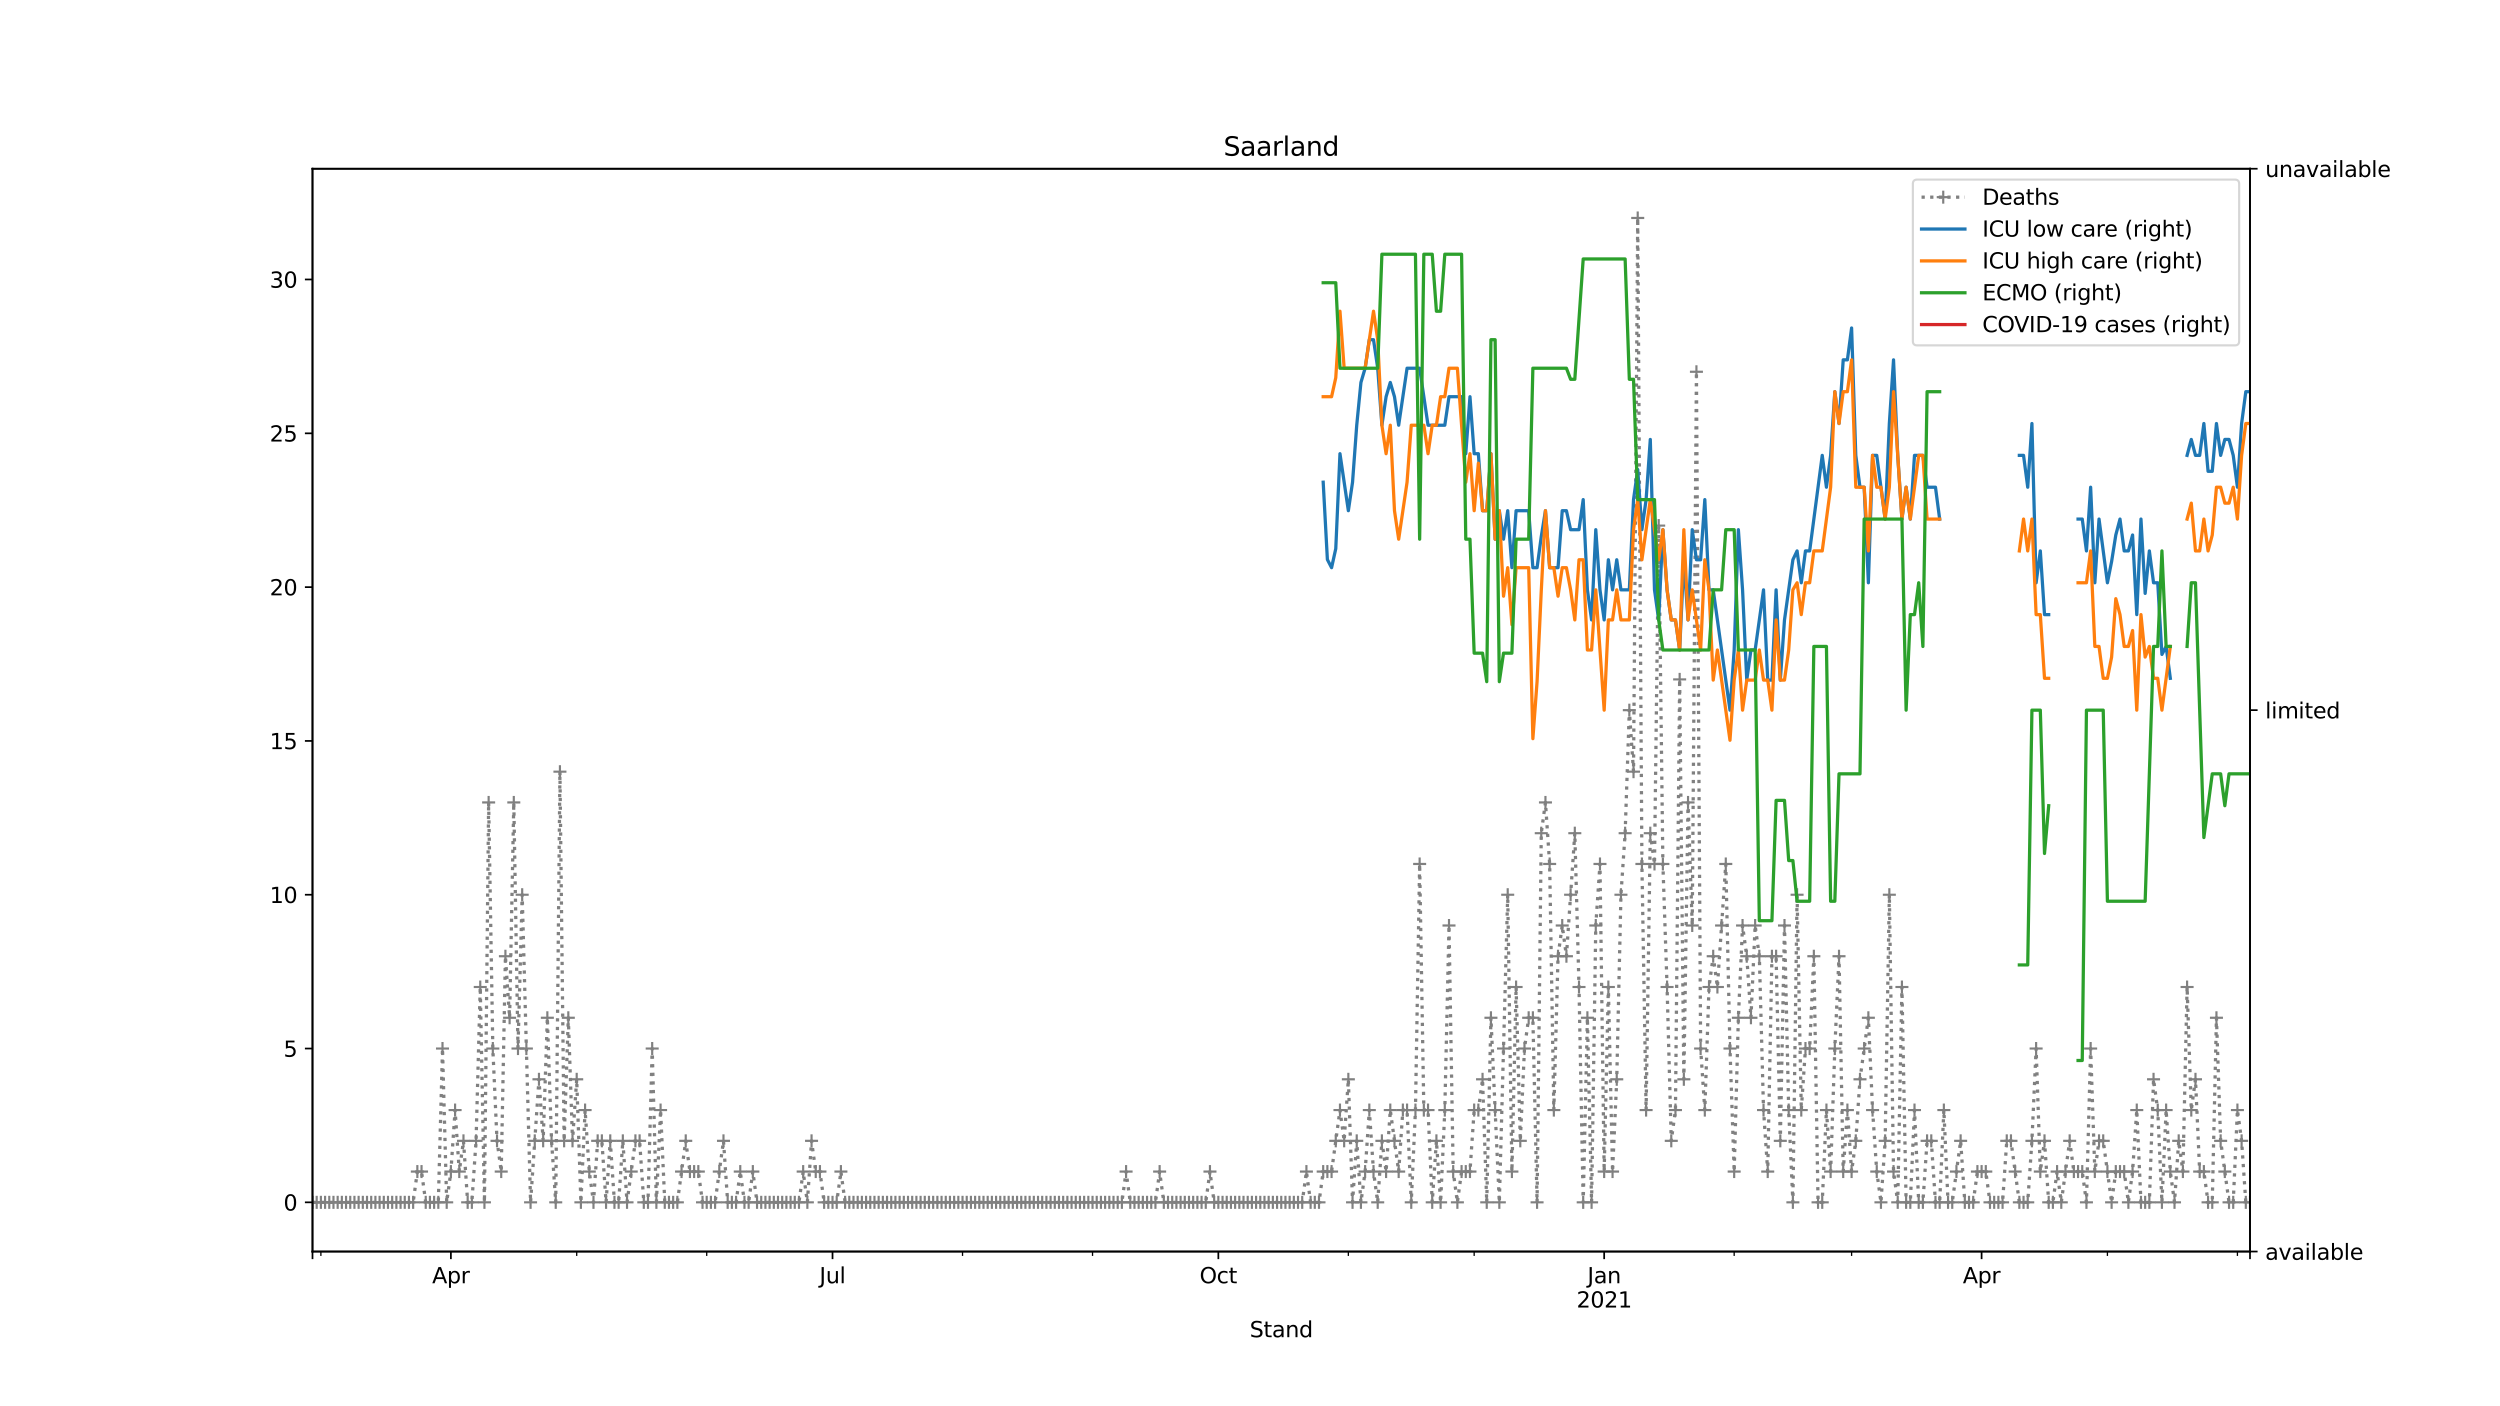 <?xml version="1.0" encoding="utf-8" standalone="no"?>
<!DOCTYPE svg PUBLIC "-//W3C//DTD SVG 1.1//EN"
  "http://www.w3.org/Graphics/SVG/1.1/DTD/svg11.dtd">
<svg height="648pt" version="1.1" viewBox="0 0 1152 648" width="1152pt" xmlns="http://www.w3.org/2000/svg" xmlns:xlink="http://www.w3.org/1999/xlink">
 <defs>
  <style type="text/css">*{stroke-linecap:butt;stroke-linejoin:round;}</style>
 </defs>
 <g id="figure_1">
  <g id="patch_1">
   <path d="M 0 648 
L 1152 648 
L 1152 0 
L 0 0 
z
" style="fill:#ffffff;"/>
  </g>
  <g id="axes_1">
   <g id="patch_2">
    <path d="M 144 576.72 
L 1036.8 576.72 
L 1036.8 77.76 
L 144 77.76 
z
" style="fill:#ffffff;"/>
   </g>
   <g id="matplotlib.axis_1">
    <g id="xtick_1">
     <g id="line2d_1">
      <defs>
       <path d="M 0 0 
L 0 3.5 
" id="m6d15793b12" style="stroke:#000000;stroke-width:0.8;"/>
      </defs>
      <g>
       <use style="stroke:#000000;stroke-width:0.8;" x="144" xlink:href="#m6d15793b12" y="576.72"/>
      </g>
     </g>
    </g>
    <g id="xtick_2">
     <g id="line2d_2">
      <g>
       <use style="stroke:#000000;stroke-width:0.8;" x="207.771" xlink:href="#m6d15793b12" y="576.72"/>
      </g>
     </g>
     <g id="text_1">
      <!-- Apr -->
      <g transform="translate(199.121 591.318)scale(0.1 -0.1)">
       <defs>
        <path d="M 2188 4044 
L 1331 1722 
L 3047 1722 
L 2188 4044 
z
M 1831 4666 
L 2547 4666 
L 4325 0 
L 3669 0 
L 3244 1197 
L 1141 1197 
L 716 0 
L 50 0 
L 1831 4666 
z
" id="DejaVuSans-41" transform="scale(0.016)"/>
        <path d="M 1159 525 
L 1159 -1331 
L 581 -1331 
L 581 3500 
L 1159 3500 
L 1159 2969 
Q 1341 3281 1617 3432 
Q 1894 3584 2278 3584 
Q 2916 3584 3314 3078 
Q 3713 2572 3713 1747 
Q 3713 922 3314 415 
Q 2916 -91 2278 -91 
Q 1894 -91 1617 61 
Q 1341 213 1159 525 
z
M 3116 1747 
Q 3116 2381 2855 2742 
Q 2594 3103 2138 3103 
Q 1681 3103 1420 2742 
Q 1159 2381 1159 1747 
Q 1159 1113 1420 752 
Q 1681 391 2138 391 
Q 2594 391 2855 752 
Q 3116 1113 3116 1747 
z
" id="DejaVuSans-70" transform="scale(0.016)"/>
        <path d="M 2631 2963 
Q 2534 3019 2420 3045 
Q 2306 3072 2169 3072 
Q 1681 3072 1420 2755 
Q 1159 2438 1159 1844 
L 1159 0 
L 581 0 
L 581 3500 
L 1159 3500 
L 1159 2956 
Q 1341 3275 1631 3429 
Q 1922 3584 2338 3584 
Q 2397 3584 2469 3576 
Q 2541 3569 2628 3553 
L 2631 2963 
z
" id="DejaVuSans-72" transform="scale(0.016)"/>
       </defs>
       <use xlink:href="#DejaVuSans-41"/>
       <use x="68.408" xlink:href="#DejaVuSans-70"/>
       <use x="131.885" xlink:href="#DejaVuSans-72"/>
      </g>
     </g>
    </g>
    <g id="xtick_3">
     <g id="line2d_3">
      <g>
       <use style="stroke:#000000;stroke-width:0.8;" x="383.626" xlink:href="#m6d15793b12" y="576.72"/>
      </g>
     </g>
     <g id="text_2">
      <!-- Jul -->
      <g transform="translate(377.593 591.318)scale(0.1 -0.1)">
       <defs>
        <path d="M 628 4666 
L 1259 4666 
L 1259 325 
Q 1259 -519 939 -900 
Q 619 -1281 -91 -1281 
L -331 -1281 
L -331 -750 
L -134 -750 
Q 284 -750 456 -515 
Q 628 -281 628 325 
L 628 4666 
z
" id="DejaVuSans-4a" transform="scale(0.016)"/>
        <path d="M 544 1381 
L 544 3500 
L 1119 3500 
L 1119 1403 
Q 1119 906 1312 657 
Q 1506 409 1894 409 
Q 2359 409 2629 706 
Q 2900 1003 2900 1516 
L 2900 3500 
L 3475 3500 
L 3475 0 
L 2900 0 
L 2900 538 
Q 2691 219 2414 64 
Q 2138 -91 1772 -91 
Q 1169 -91 856 284 
Q 544 659 544 1381 
z
M 1991 3584 
L 1991 3584 
z
" id="DejaVuSans-75" transform="scale(0.016)"/>
        <path d="M 603 4863 
L 1178 4863 
L 1178 0 
L 603 0 
L 603 4863 
z
" id="DejaVuSans-6c" transform="scale(0.016)"/>
       </defs>
       <use xlink:href="#DejaVuSans-4a"/>
       <use x="29.492" xlink:href="#DejaVuSans-75"/>
       <use x="92.871" xlink:href="#DejaVuSans-6c"/>
      </g>
     </g>
    </g>
    <g id="xtick_4">
     <g id="line2d_4">
      <g>
       <use style="stroke:#000000;stroke-width:0.8;" x="561.413" xlink:href="#m6d15793b12" y="576.72"/>
      </g>
     </g>
     <g id="text_3">
      <!-- Oct -->
      <g transform="translate(552.768 591.318)scale(0.1 -0.1)">
       <defs>
        <path d="M 2522 4238 
Q 1834 4238 1429 3725 
Q 1025 3213 1025 2328 
Q 1025 1447 1429 934 
Q 1834 422 2522 422 
Q 3209 422 3611 934 
Q 4013 1447 4013 2328 
Q 4013 3213 3611 3725 
Q 3209 4238 2522 4238 
z
M 2522 4750 
Q 3503 4750 4090 4092 
Q 4678 3434 4678 2328 
Q 4678 1225 4090 567 
Q 3503 -91 2522 -91 
Q 1538 -91 948 565 
Q 359 1222 359 2328 
Q 359 3434 948 4092 
Q 1538 4750 2522 4750 
z
" id="DejaVuSans-4f" transform="scale(0.016)"/>
        <path d="M 3122 3366 
L 3122 2828 
Q 2878 2963 2633 3030 
Q 2388 3097 2138 3097 
Q 1578 3097 1268 2742 
Q 959 2388 959 1747 
Q 959 1106 1268 751 
Q 1578 397 2138 397 
Q 2388 397 2633 464 
Q 2878 531 3122 666 
L 3122 134 
Q 2881 22 2623 -34 
Q 2366 -91 2075 -91 
Q 1284 -91 818 406 
Q 353 903 353 1747 
Q 353 2603 823 3093 
Q 1294 3584 2113 3584 
Q 2378 3584 2631 3529 
Q 2884 3475 3122 3366 
z
" id="DejaVuSans-63" transform="scale(0.016)"/>
        <path d="M 1172 4494 
L 1172 3500 
L 2356 3500 
L 2356 3053 
L 1172 3053 
L 1172 1153 
Q 1172 725 1289 603 
Q 1406 481 1766 481 
L 2356 481 
L 2356 0 
L 1766 0 
Q 1100 0 847 248 
Q 594 497 594 1153 
L 594 3053 
L 172 3053 
L 172 3500 
L 594 3500 
L 594 4494 
L 1172 4494 
z
" id="DejaVuSans-74" transform="scale(0.016)"/>
       </defs>
       <use xlink:href="#DejaVuSans-4f"/>
       <use x="78.711" xlink:href="#DejaVuSans-63"/>
       <use x="133.691" xlink:href="#DejaVuSans-74"/>
      </g>
     </g>
    </g>
    <g id="xtick_5">
     <g id="line2d_5">
      <g>
       <use style="stroke:#000000;stroke-width:0.8;" x="739.2" xlink:href="#m6d15793b12" y="576.72"/>
      </g>
     </g>
     <g id="text_4">
      <!-- Jan -->
      <g transform="translate(731.492 591.318)scale(0.1 -0.1)">
       <defs>
        <path d="M 2194 1759 
Q 1497 1759 1228 1600 
Q 959 1441 959 1056 
Q 959 750 1161 570 
Q 1363 391 1709 391 
Q 2188 391 2477 730 
Q 2766 1069 2766 1631 
L 2766 1759 
L 2194 1759 
z
M 3341 1997 
L 3341 0 
L 2766 0 
L 2766 531 
Q 2569 213 2275 61 
Q 1981 -91 1556 -91 
Q 1019 -91 701 211 
Q 384 513 384 1019 
Q 384 1609 779 1909 
Q 1175 2209 1959 2209 
L 2766 2209 
L 2766 2266 
Q 2766 2663 2505 2880 
Q 2244 3097 1772 3097 
Q 1472 3097 1187 3025 
Q 903 2953 641 2809 
L 641 3341 
Q 956 3463 1253 3523 
Q 1550 3584 1831 3584 
Q 2591 3584 2966 3190 
Q 3341 2797 3341 1997 
z
" id="DejaVuSans-61" transform="scale(0.016)"/>
        <path d="M 3513 2113 
L 3513 0 
L 2938 0 
L 2938 2094 
Q 2938 2591 2744 2837 
Q 2550 3084 2163 3084 
Q 1697 3084 1428 2787 
Q 1159 2491 1159 1978 
L 1159 0 
L 581 0 
L 581 3500 
L 1159 3500 
L 1159 2956 
Q 1366 3272 1645 3428 
Q 1925 3584 2291 3584 
Q 2894 3584 3203 3211 
Q 3513 2838 3513 2113 
z
" id="DejaVuSans-6e" transform="scale(0.016)"/>
       </defs>
       <use xlink:href="#DejaVuSans-4a"/>
       <use x="29.492" xlink:href="#DejaVuSans-61"/>
       <use x="90.771" xlink:href="#DejaVuSans-6e"/>
      </g>
      <!-- 2021 -->
      <g transform="translate(726.475 602.516)scale(0.1 -0.1)">
       <defs>
        <path d="M 1228 531 
L 3431 531 
L 3431 0 
L 469 0 
L 469 531 
Q 828 903 1448 1529 
Q 2069 2156 2228 2338 
Q 2531 2678 2651 2914 
Q 2772 3150 2772 3378 
Q 2772 3750 2511 3984 
Q 2250 4219 1831 4219 
Q 1534 4219 1204 4116 
Q 875 4013 500 3803 
L 500 4441 
Q 881 4594 1212 4672 
Q 1544 4750 1819 4750 
Q 2544 4750 2975 4387 
Q 3406 4025 3406 3419 
Q 3406 3131 3298 2873 
Q 3191 2616 2906 2266 
Q 2828 2175 2409 1742 
Q 1991 1309 1228 531 
z
" id="DejaVuSans-32" transform="scale(0.016)"/>
        <path d="M 2034 4250 
Q 1547 4250 1301 3770 
Q 1056 3291 1056 2328 
Q 1056 1369 1301 889 
Q 1547 409 2034 409 
Q 2525 409 2770 889 
Q 3016 1369 3016 2328 
Q 3016 3291 2770 3770 
Q 2525 4250 2034 4250 
z
M 2034 4750 
Q 2819 4750 3233 4129 
Q 3647 3509 3647 2328 
Q 3647 1150 3233 529 
Q 2819 -91 2034 -91 
Q 1250 -91 836 529 
Q 422 1150 422 2328 
Q 422 3509 836 4129 
Q 1250 4750 2034 4750 
z
" id="DejaVuSans-30" transform="scale(0.016)"/>
        <path d="M 794 531 
L 1825 531 
L 1825 4091 
L 703 3866 
L 703 4441 
L 1819 4666 
L 2450 4666 
L 2450 531 
L 3481 531 
L 3481 0 
L 794 0 
L 794 531 
z
" id="DejaVuSans-31" transform="scale(0.016)"/>
       </defs>
       <use xlink:href="#DejaVuSans-32"/>
       <use x="63.623" xlink:href="#DejaVuSans-30"/>
       <use x="127.246" xlink:href="#DejaVuSans-32"/>
       <use x="190.869" xlink:href="#DejaVuSans-31"/>
      </g>
     </g>
    </g>
    <g id="xtick_6">
     <g id="line2d_6">
      <g>
       <use style="stroke:#000000;stroke-width:0.8;" x="913.122" xlink:href="#m6d15793b12" y="576.72"/>
      </g>
     </g>
     <g id="text_5">
      <!-- Apr -->
      <g transform="translate(904.472 591.318)scale(0.1 -0.1)">
       <use xlink:href="#DejaVuSans-41"/>
       <use x="68.408" xlink:href="#DejaVuSans-70"/>
       <use x="131.885" xlink:href="#DejaVuSans-72"/>
      </g>
     </g>
    </g>
    <g id="xtick_7">
     <g id="line2d_7">
      <g>
       <use style="stroke:#000000;stroke-width:0.8;" x="1036.8" xlink:href="#m6d15793b12" y="576.72"/>
      </g>
     </g>
    </g>
    <g id="xtick_8">
     <g id="line2d_8">
      <defs>
       <path d="M 0 0 
L 0 2 
" id="m7d2d6d79bf" style="stroke:#000000;stroke-width:0.6;"/>
      </defs>
      <g>
       <use style="stroke:#000000;stroke-width:0.6;" x="147.865" xlink:href="#m7d2d6d79bf" y="576.72"/>
      </g>
     </g>
    </g>
    <g id="xtick_9">
     <g id="line2d_9">
      <g>
       <use style="stroke:#000000;stroke-width:0.6;" x="265.745" xlink:href="#m7d2d6d79bf" y="576.72"/>
      </g>
     </g>
    </g>
    <g id="xtick_10">
     <g id="line2d_10">
      <g>
       <use style="stroke:#000000;stroke-width:0.6;" x="325.652" xlink:href="#m7d2d6d79bf" y="576.72"/>
      </g>
     </g>
    </g>
    <g id="xtick_11">
     <g id="line2d_11">
      <g>
       <use style="stroke:#000000;stroke-width:0.6;" x="443.532" xlink:href="#m7d2d6d79bf" y="576.72"/>
      </g>
     </g>
    </g>
    <g id="xtick_12">
     <g id="line2d_12">
      <g>
       <use style="stroke:#000000;stroke-width:0.6;" x="503.439" xlink:href="#m7d2d6d79bf" y="576.72"/>
      </g>
     </g>
    </g>
    <g id="xtick_13">
     <g id="line2d_13">
      <g>
       <use style="stroke:#000000;stroke-width:0.6;" x="621.319" xlink:href="#m7d2d6d79bf" y="576.72"/>
      </g>
     </g>
    </g>
    <g id="xtick_14">
     <g id="line2d_14">
      <g>
       <use style="stroke:#000000;stroke-width:0.6;" x="679.294" xlink:href="#m7d2d6d79bf" y="576.72"/>
      </g>
     </g>
    </g>
    <g id="xtick_15">
     <g id="line2d_15">
      <g>
       <use style="stroke:#000000;stroke-width:0.6;" x="799.106" xlink:href="#m7d2d6d79bf" y="576.72"/>
      </g>
     </g>
    </g>
    <g id="xtick_16">
     <g id="line2d_16">
      <g>
       <use style="stroke:#000000;stroke-width:0.6;" x="853.216" xlink:href="#m7d2d6d79bf" y="576.72"/>
      </g>
     </g>
    </g>
    <g id="xtick_17">
     <g id="line2d_17">
      <g>
       <use style="stroke:#000000;stroke-width:0.6;" x="971.096" xlink:href="#m7d2d6d79bf" y="576.72"/>
      </g>
     </g>
    </g>
    <g id="xtick_18">
     <g id="line2d_18">
      <g>
       <use style="stroke:#000000;stroke-width:0.6;" x="1031.003" xlink:href="#m7d2d6d79bf" y="576.72"/>
      </g>
     </g>
    </g>
    <g id="text_6">
     <!-- Stand -->
     <g transform="translate(575.859 616.194)scale(0.1 -0.1)">
      <defs>
       <path d="M 3425 4513 
L 3425 3897 
Q 3066 4069 2747 4153 
Q 2428 4238 2131 4238 
Q 1616 4238 1336 4038 
Q 1056 3838 1056 3469 
Q 1056 3159 1242 3001 
Q 1428 2844 1947 2747 
L 2328 2669 
Q 3034 2534 3370 2195 
Q 3706 1856 3706 1288 
Q 3706 609 3251 259 
Q 2797 -91 1919 -91 
Q 1588 -91 1214 -16 
Q 841 59 441 206 
L 441 856 
Q 825 641 1194 531 
Q 1563 422 1919 422 
Q 2459 422 2753 634 
Q 3047 847 3047 1241 
Q 3047 1584 2836 1778 
Q 2625 1972 2144 2069 
L 1759 2144 
Q 1053 2284 737 2584 
Q 422 2884 422 3419 
Q 422 4038 858 4394 
Q 1294 4750 2059 4750 
Q 2388 4750 2728 4690 
Q 3069 4631 3425 4513 
z
" id="DejaVuSans-53" transform="scale(0.016)"/>
       <path d="M 2906 2969 
L 2906 4863 
L 3481 4863 
L 3481 0 
L 2906 0 
L 2906 525 
Q 2725 213 2448 61 
Q 2172 -91 1784 -91 
Q 1150 -91 751 415 
Q 353 922 353 1747 
Q 353 2572 751 3078 
Q 1150 3584 1784 3584 
Q 2172 3584 2448 3432 
Q 2725 3281 2906 2969 
z
M 947 1747 
Q 947 1113 1208 752 
Q 1469 391 1925 391 
Q 2381 391 2643 752 
Q 2906 1113 2906 1747 
Q 2906 2381 2643 2742 
Q 2381 3103 1925 3103 
Q 1469 3103 1208 2742 
Q 947 2381 947 1747 
z
" id="DejaVuSans-64" transform="scale(0.016)"/>
      </defs>
      <use xlink:href="#DejaVuSans-53"/>
      <use x="63.477" xlink:href="#DejaVuSans-74"/>
      <use x="102.686" xlink:href="#DejaVuSans-61"/>
      <use x="163.965" xlink:href="#DejaVuSans-6e"/>
      <use x="227.344" xlink:href="#DejaVuSans-64"/>
     </g>
    </g>
   </g>
   <g id="matplotlib.axis_2">
    <g id="ytick_1">
     <g id="line2d_19">
      <defs>
       <path d="M 0 0 
L -3.5 0 
" id="m91202eee57" style="stroke:#000000;stroke-width:0.8;"/>
      </defs>
      <g>
       <use style="stroke:#000000;stroke-width:0.8;" x="144" xlink:href="#m91202eee57" y="554.04"/>
      </g>
     </g>
     <g id="text_7">
      <!-- 0 -->
      <g transform="translate(130.637 557.839)scale(0.1 -0.1)">
       <use xlink:href="#DejaVuSans-30"/>
      </g>
     </g>
    </g>
    <g id="ytick_2">
     <g id="line2d_20">
      <g>
       <use style="stroke:#000000;stroke-width:0.8;" x="144" xlink:href="#m91202eee57" y="483.165"/>
      </g>
     </g>
     <g id="text_8">
      <!-- 5 -->
      <g transform="translate(130.637 486.964)scale(0.1 -0.1)">
       <defs>
        <path d="M 691 4666 
L 3169 4666 
L 3169 4134 
L 1269 4134 
L 1269 2991 
Q 1406 3038 1543 3061 
Q 1681 3084 1819 3084 
Q 2600 3084 3056 2656 
Q 3513 2228 3513 1497 
Q 3513 744 3044 326 
Q 2575 -91 1722 -91 
Q 1428 -91 1123 -41 
Q 819 9 494 109 
L 494 744 
Q 775 591 1075 516 
Q 1375 441 1709 441 
Q 2250 441 2565 725 
Q 2881 1009 2881 1497 
Q 2881 1984 2565 2268 
Q 2250 2553 1709 2553 
Q 1456 2553 1204 2497 
Q 953 2441 691 2322 
L 691 4666 
z
" id="DejaVuSans-35" transform="scale(0.016)"/>
       </defs>
       <use xlink:href="#DejaVuSans-35"/>
      </g>
     </g>
    </g>
    <g id="ytick_3">
     <g id="line2d_21">
      <g>
       <use style="stroke:#000000;stroke-width:0.8;" x="144" xlink:href="#m91202eee57" y="412.29"/>
      </g>
     </g>
     <g id="text_9">
      <!-- 10 -->
      <g transform="translate(124.275 416.089)scale(0.1 -0.1)">
       <use xlink:href="#DejaVuSans-31"/>
       <use x="63.623" xlink:href="#DejaVuSans-30"/>
      </g>
     </g>
    </g>
    <g id="ytick_4">
     <g id="line2d_22">
      <g>
       <use style="stroke:#000000;stroke-width:0.8;" x="144" xlink:href="#m91202eee57" y="341.415"/>
      </g>
     </g>
     <g id="text_10">
      <!-- 15 -->
      <g transform="translate(124.275 345.214)scale(0.1 -0.1)">
       <use xlink:href="#DejaVuSans-31"/>
       <use x="63.623" xlink:href="#DejaVuSans-35"/>
      </g>
     </g>
    </g>
    <g id="ytick_5">
     <g id="line2d_23">
      <g>
       <use style="stroke:#000000;stroke-width:0.8;" x="144" xlink:href="#m91202eee57" y="270.54"/>
      </g>
     </g>
     <g id="text_11">
      <!-- 20 -->
      <g transform="translate(124.275 274.339)scale(0.1 -0.1)">
       <use xlink:href="#DejaVuSans-32"/>
       <use x="63.623" xlink:href="#DejaVuSans-30"/>
      </g>
     </g>
    </g>
    <g id="ytick_6">
     <g id="line2d_24">
      <g>
       <use style="stroke:#000000;stroke-width:0.8;" x="144" xlink:href="#m91202eee57" y="199.665"/>
      </g>
     </g>
     <g id="text_12">
      <!-- 25 -->
      <g transform="translate(124.275 203.464)scale(0.1 -0.1)">
       <use xlink:href="#DejaVuSans-32"/>
       <use x="63.623" xlink:href="#DejaVuSans-35"/>
      </g>
     </g>
    </g>
    <g id="ytick_7">
     <g id="line2d_25">
      <g>
       <use style="stroke:#000000;stroke-width:0.8;" x="144" xlink:href="#m91202eee57" y="128.79"/>
      </g>
     </g>
     <g id="text_13">
      <!-- 30 -->
      <g transform="translate(124.275 132.589)scale(0.1 -0.1)">
       <defs>
        <path d="M 2597 2516 
Q 3050 2419 3304 2112 
Q 3559 1806 3559 1356 
Q 3559 666 3084 287 
Q 2609 -91 1734 -91 
Q 1441 -91 1130 -33 
Q 819 25 488 141 
L 488 750 
Q 750 597 1062 519 
Q 1375 441 1716 441 
Q 2309 441 2620 675 
Q 2931 909 2931 1356 
Q 2931 1769 2642 2001 
Q 2353 2234 1838 2234 
L 1294 2234 
L 1294 2753 
L 1863 2753 
Q 2328 2753 2575 2939 
Q 2822 3125 2822 3475 
Q 2822 3834 2567 4026 
Q 2313 4219 1838 4219 
Q 1578 4219 1281 4162 
Q 984 4106 628 3988 
L 628 4550 
Q 988 4650 1302 4700 
Q 1616 4750 1894 4750 
Q 2613 4750 3031 4423 
Q 3450 4097 3450 3541 
Q 3450 3153 3228 2886 
Q 3006 2619 2597 2516 
z
" id="DejaVuSans-33" transform="scale(0.016)"/>
       </defs>
       <use xlink:href="#DejaVuSans-33"/>
       <use x="63.623" xlink:href="#DejaVuSans-30"/>
      </g>
     </g>
    </g>
   </g>
   <g id="line2d_26">
    <path clip-path="url(#pf3f0472cfb)" d="M 144 554.04 
L 190.379 554.04 
L 192.312 539.865 
L 194.244 539.865 
L 196.177 554.04 
L 201.974 554.04 
L 203.906 483.165 
L 205.839 554.04 
L 207.771 539.865 
L 209.704 511.515 
L 211.636 539.865 
L 213.569 525.69 
L 215.501 554.04 
L 217.434 554.04 
L 219.366 525.69 
L 221.299 454.815 
L 223.231 554.04 
L 225.164 369.765 
L 227.096 483.165 
L 229.029 525.69 
L 230.961 539.865 
L 232.894 440.64 
L 234.826 468.99 
L 236.758 369.765 
L 238.691 483.165 
L 240.623 412.29 
L 244.488 554.04 
L 248.353 497.34 
L 250.286 525.69 
L 252.218 468.99 
L 254.151 525.69 
L 256.083 554.04 
L 258.016 355.59 
L 259.948 525.69 
L 261.881 468.99 
L 263.813 525.69 
L 265.745 497.34 
L 267.678 554.04 
L 269.61 511.515 
L 271.543 539.865 
L 273.475 554.04 
L 275.408 525.69 
L 277.34 525.69 
L 279.273 554.04 
L 281.205 525.69 
L 283.138 554.04 
L 285.07 554.04 
L 287.003 525.69 
L 288.935 554.04 
L 292.8 525.69 
L 294.732 525.69 
L 296.665 554.04 
L 298.597 554.04 
L 300.53 483.165 
L 302.462 554.04 
L 304.395 511.515 
L 306.327 554.04 
L 312.125 554.04 
L 315.99 525.69 
L 317.922 539.865 
L 321.787 539.865 
L 323.719 554.04 
L 329.517 554.04 
L 333.382 525.69 
L 335.314 554.04 
L 339.179 554.04 
L 341.112 539.865 
L 343.044 554.04 
L 344.977 554.04 
L 346.909 539.865 
L 348.842 554.04 
L 368.166 554.04 
L 370.099 539.865 
L 372.031 554.04 
L 373.964 525.69 
L 375.896 539.865 
L 377.829 539.865 
L 379.761 554.04 
L 385.558 554.04 
L 387.491 539.865 
L 389.423 554.04 
L 516.966 554.04 
L 518.899 539.865 
L 520.831 554.04 
L 532.426 554.04 
L 534.358 539.865 
L 536.291 554.04 
L 555.616 554.04 
L 557.548 539.865 
L 559.481 554.04 
L 600.062 554.04 
L 601.995 539.865 
L 603.927 554.04 
L 607.792 554.04 
L 609.725 539.865 
L 613.59 539.865 
L 617.455 511.515 
L 619.387 525.69 
L 621.319 497.34 
L 623.252 554.04 
L 625.184 525.69 
L 627.117 554.04 
L 629.049 539.865 
L 630.982 511.515 
L 632.914 539.865 
L 634.847 554.04 
L 636.779 525.69 
L 638.712 539.865 
L 640.644 511.515 
L 644.509 539.865 
L 646.442 511.515 
L 648.374 511.515 
L 650.306 554.04 
L 652.239 511.515 
L 654.171 398.115 
L 656.104 511.515 
L 658.036 511.515 
L 659.969 554.04 
L 661.901 525.69 
L 663.834 554.04 
L 665.766 511.515 
L 667.699 426.465 
L 669.631 539.865 
L 671.564 554.04 
L 673.496 539.865 
L 677.361 539.865 
L 679.294 511.515 
L 681.226 511.515 
L 683.158 497.34 
L 685.091 554.04 
L 687.023 468.99 
L 690.888 554.04 
L 694.753 412.29 
L 696.686 539.865 
L 698.618 454.815 
L 700.551 525.69 
L 702.483 483.165 
L 704.416 468.99 
L 706.348 468.99 
L 708.281 554.04 
L 710.213 383.94 
L 712.145 369.765 
L 714.078 398.115 
L 716.01 511.515 
L 717.943 440.64 
L 719.875 426.465 
L 721.808 440.64 
L 725.673 383.94 
L 727.605 454.815 
L 729.538 554.04 
L 731.47 468.99 
L 733.403 554.04 
L 735.335 426.465 
L 737.268 398.115 
L 739.2 539.865 
L 741.132 454.815 
L 743.065 539.865 
L 744.997 497.34 
L 746.93 412.29 
L 748.862 383.94 
L 750.795 327.24 
L 752.727 355.59 
L 754.66 100.44 
L 756.592 398.115 
L 758.525 511.515 
L 760.457 383.94 
L 762.39 398.115 
L 764.322 242.19 
L 766.255 398.115 
L 768.187 454.815 
L 770.119 525.69 
L 772.052 511.515 
L 773.984 313.065 
L 775.917 497.34 
L 777.849 369.765 
L 779.782 426.465 
L 781.714 171.315 
L 783.647 483.165 
L 785.579 511.515 
L 787.512 454.815 
L 789.444 440.64 
L 791.377 454.815 
L 795.242 398.115 
L 797.174 483.165 
L 799.106 539.865 
L 801.039 468.99 
L 802.971 426.465 
L 804.904 440.64 
L 806.836 468.99 
L 808.769 426.465 
L 810.701 440.64 
L 812.634 511.515 
L 814.566 539.865 
L 816.499 440.64 
L 818.431 440.64 
L 820.364 525.69 
L 822.296 426.465 
L 824.229 511.515 
L 826.161 554.04 
L 828.094 412.29 
L 830.026 511.515 
L 831.958 483.165 
L 833.891 483.165 
L 835.823 440.64 
L 837.756 554.04 
L 839.688 554.04 
L 841.621 511.515 
L 843.553 539.865 
L 845.486 483.165 
L 847.418 440.64 
L 849.351 539.865 
L 851.283 511.515 
L 853.216 539.865 
L 855.148 525.69 
L 857.081 497.34 
L 860.945 468.99 
L 862.878 511.515 
L 864.81 539.865 
L 866.743 554.04 
L 868.675 525.69 
L 870.608 412.29 
L 872.54 539.865 
L 874.473 554.04 
L 876.405 454.815 
L 878.338 554.04 
L 880.27 554.04 
L 882.203 511.515 
L 884.135 554.04 
L 886.068 554.04 
L 888 525.69 
L 889.932 525.69 
L 891.865 554.04 
L 893.797 554.04 
L 895.73 511.515 
L 897.662 554.04 
L 899.595 554.04 
L 903.46 525.69 
L 905.392 554.04 
L 909.257 554.04 
L 911.19 539.865 
L 915.055 539.865 
L 916.987 554.04 
L 922.784 554.04 
L 924.717 525.69 
L 926.649 525.69 
L 930.514 554.04 
L 934.379 554.04 
L 936.312 525.69 
L 938.244 483.165 
L 940.177 539.865 
L 942.109 525.69 
L 944.042 554.04 
L 945.974 554.04 
L 947.906 539.865 
L 949.839 554.04 
L 953.704 525.69 
L 955.636 539.865 
L 959.501 539.865 
L 961.434 554.04 
L 963.366 483.165 
L 965.299 539.865 
L 967.231 525.69 
L 969.164 525.69 
L 973.029 554.04 
L 974.961 539.865 
L 978.826 539.865 
L 980.758 554.04 
L 982.691 539.865 
L 984.623 511.515 
L 986.556 554.04 
L 990.421 554.04 
L 992.353 497.34 
L 994.286 511.515 
L 996.218 554.04 
L 998.151 511.515 
L 1000.083 539.865 
L 1002.016 554.04 
L 1003.948 525.69 
L 1005.881 539.865 
L 1007.813 454.815 
L 1009.745 511.515 
L 1011.678 497.34 
L 1013.61 539.865 
L 1015.543 539.865 
L 1017.475 554.04 
L 1019.408 554.04 
L 1021.34 468.99 
L 1023.273 525.69 
L 1027.138 554.04 
L 1029.07 554.04 
L 1031.003 511.515 
L 1032.935 525.69 
L 1034.868 554.04 
L 1036.8 554.04 
L 1036.8 554.04 
" style="fill:none;stroke:#808080;stroke-dasharray:1.5,2.475;stroke-dashoffset:0;stroke-width:1.5;"/>
    <defs>
     <path d="M -3 0 
L 3 0 
M 0 3 
L 0 -3 
" id="m94200393c8" style="stroke:#808080;"/>
    </defs>
    <g clip-path="url(#pf3f0472cfb)">
     <use style="fill:#808080;stroke:#808080;" x="144" xlink:href="#m94200393c8" y="554.04"/>
     <use style="fill:#808080;stroke:#808080;" x="145.932" xlink:href="#m94200393c8" y="554.04"/>
     <use style="fill:#808080;stroke:#808080;" x="147.865" xlink:href="#m94200393c8" y="554.04"/>
     <use style="fill:#808080;stroke:#808080;" x="149.797" xlink:href="#m94200393c8" y="554.04"/>
     <use style="fill:#808080;stroke:#808080;" x="151.73" xlink:href="#m94200393c8" y="554.04"/>
     <use style="fill:#808080;stroke:#808080;" x="153.662" xlink:href="#m94200393c8" y="554.04"/>
     <use style="fill:#808080;stroke:#808080;" x="155.595" xlink:href="#m94200393c8" y="554.04"/>
     <use style="fill:#808080;stroke:#808080;" x="157.527" xlink:href="#m94200393c8" y="554.04"/>
     <use style="fill:#808080;stroke:#808080;" x="159.46" xlink:href="#m94200393c8" y="554.04"/>
     <use style="fill:#808080;stroke:#808080;" x="161.392" xlink:href="#m94200393c8" y="554.04"/>
     <use style="fill:#808080;stroke:#808080;" x="163.325" xlink:href="#m94200393c8" y="554.04"/>
     <use style="fill:#808080;stroke:#808080;" x="165.257" xlink:href="#m94200393c8" y="554.04"/>
     <use style="fill:#808080;stroke:#808080;" x="167.19" xlink:href="#m94200393c8" y="554.04"/>
     <use style="fill:#808080;stroke:#808080;" x="169.122" xlink:href="#m94200393c8" y="554.04"/>
     <use style="fill:#808080;stroke:#808080;" x="171.055" xlink:href="#m94200393c8" y="554.04"/>
     <use style="fill:#808080;stroke:#808080;" x="172.987" xlink:href="#m94200393c8" y="554.04"/>
     <use style="fill:#808080;stroke:#808080;" x="174.919" xlink:href="#m94200393c8" y="554.04"/>
     <use style="fill:#808080;stroke:#808080;" x="176.852" xlink:href="#m94200393c8" y="554.04"/>
     <use style="fill:#808080;stroke:#808080;" x="178.784" xlink:href="#m94200393c8" y="554.04"/>
     <use style="fill:#808080;stroke:#808080;" x="180.717" xlink:href="#m94200393c8" y="554.04"/>
     <use style="fill:#808080;stroke:#808080;" x="182.649" xlink:href="#m94200393c8" y="554.04"/>
     <use style="fill:#808080;stroke:#808080;" x="184.582" xlink:href="#m94200393c8" y="554.04"/>
     <use style="fill:#808080;stroke:#808080;" x="186.514" xlink:href="#m94200393c8" y="554.04"/>
     <use style="fill:#808080;stroke:#808080;" x="188.447" xlink:href="#m94200393c8" y="554.04"/>
     <use style="fill:#808080;stroke:#808080;" x="190.379" xlink:href="#m94200393c8" y="554.04"/>
     <use style="fill:#808080;stroke:#808080;" x="192.312" xlink:href="#m94200393c8" y="539.865"/>
     <use style="fill:#808080;stroke:#808080;" x="194.244" xlink:href="#m94200393c8" y="539.865"/>
     <use style="fill:#808080;stroke:#808080;" x="196.177" xlink:href="#m94200393c8" y="554.04"/>
     <use style="fill:#808080;stroke:#808080;" x="198.109" xlink:href="#m94200393c8" y="554.04"/>
     <use style="fill:#808080;stroke:#808080;" x="200.042" xlink:href="#m94200393c8" y="554.04"/>
     <use style="fill:#808080;stroke:#808080;" x="201.974" xlink:href="#m94200393c8" y="554.04"/>
     <use style="fill:#808080;stroke:#808080;" x="203.906" xlink:href="#m94200393c8" y="483.165"/>
     <use style="fill:#808080;stroke:#808080;" x="205.839" xlink:href="#m94200393c8" y="554.04"/>
     <use style="fill:#808080;stroke:#808080;" x="207.771" xlink:href="#m94200393c8" y="539.865"/>
     <use style="fill:#808080;stroke:#808080;" x="209.704" xlink:href="#m94200393c8" y="511.515"/>
     <use style="fill:#808080;stroke:#808080;" x="211.636" xlink:href="#m94200393c8" y="539.865"/>
     <use style="fill:#808080;stroke:#808080;" x="213.569" xlink:href="#m94200393c8" y="525.69"/>
     <use style="fill:#808080;stroke:#808080;" x="215.501" xlink:href="#m94200393c8" y="554.04"/>
     <use style="fill:#808080;stroke:#808080;" x="217.434" xlink:href="#m94200393c8" y="554.04"/>
     <use style="fill:#808080;stroke:#808080;" x="219.366" xlink:href="#m94200393c8" y="525.69"/>
     <use style="fill:#808080;stroke:#808080;" x="221.299" xlink:href="#m94200393c8" y="454.815"/>
     <use style="fill:#808080;stroke:#808080;" x="223.231" xlink:href="#m94200393c8" y="554.04"/>
     <use style="fill:#808080;stroke:#808080;" x="225.164" xlink:href="#m94200393c8" y="369.765"/>
     <use style="fill:#808080;stroke:#808080;" x="227.096" xlink:href="#m94200393c8" y="483.165"/>
     <use style="fill:#808080;stroke:#808080;" x="229.029" xlink:href="#m94200393c8" y="525.69"/>
     <use style="fill:#808080;stroke:#808080;" x="230.961" xlink:href="#m94200393c8" y="539.865"/>
     <use style="fill:#808080;stroke:#808080;" x="232.894" xlink:href="#m94200393c8" y="440.64"/>
     <use style="fill:#808080;stroke:#808080;" x="234.826" xlink:href="#m94200393c8" y="468.99"/>
     <use style="fill:#808080;stroke:#808080;" x="236.758" xlink:href="#m94200393c8" y="369.765"/>
     <use style="fill:#808080;stroke:#808080;" x="238.691" xlink:href="#m94200393c8" y="483.165"/>
     <use style="fill:#808080;stroke:#808080;" x="240.623" xlink:href="#m94200393c8" y="412.29"/>
     <use style="fill:#808080;stroke:#808080;" x="242.556" xlink:href="#m94200393c8" y="483.165"/>
     <use style="fill:#808080;stroke:#808080;" x="244.488" xlink:href="#m94200393c8" y="554.04"/>
     <use style="fill:#808080;stroke:#808080;" x="246.421" xlink:href="#m94200393c8" y="525.69"/>
     <use style="fill:#808080;stroke:#808080;" x="248.353" xlink:href="#m94200393c8" y="497.34"/>
     <use style="fill:#808080;stroke:#808080;" x="250.286" xlink:href="#m94200393c8" y="525.69"/>
     <use style="fill:#808080;stroke:#808080;" x="252.218" xlink:href="#m94200393c8" y="468.99"/>
     <use style="fill:#808080;stroke:#808080;" x="254.151" xlink:href="#m94200393c8" y="525.69"/>
     <use style="fill:#808080;stroke:#808080;" x="256.083" xlink:href="#m94200393c8" y="554.04"/>
     <use style="fill:#808080;stroke:#808080;" x="258.016" xlink:href="#m94200393c8" y="355.59"/>
     <use style="fill:#808080;stroke:#808080;" x="259.948" xlink:href="#m94200393c8" y="525.69"/>
     <use style="fill:#808080;stroke:#808080;" x="261.881" xlink:href="#m94200393c8" y="468.99"/>
     <use style="fill:#808080;stroke:#808080;" x="263.813" xlink:href="#m94200393c8" y="525.69"/>
     <use style="fill:#808080;stroke:#808080;" x="265.745" xlink:href="#m94200393c8" y="497.34"/>
     <use style="fill:#808080;stroke:#808080;" x="267.678" xlink:href="#m94200393c8" y="554.04"/>
     <use style="fill:#808080;stroke:#808080;" x="269.61" xlink:href="#m94200393c8" y="511.515"/>
     <use style="fill:#808080;stroke:#808080;" x="271.543" xlink:href="#m94200393c8" y="539.865"/>
     <use style="fill:#808080;stroke:#808080;" x="273.475" xlink:href="#m94200393c8" y="554.04"/>
     <use style="fill:#808080;stroke:#808080;" x="275.408" xlink:href="#m94200393c8" y="525.69"/>
     <use style="fill:#808080;stroke:#808080;" x="277.34" xlink:href="#m94200393c8" y="525.69"/>
     <use style="fill:#808080;stroke:#808080;" x="279.273" xlink:href="#m94200393c8" y="554.04"/>
     <use style="fill:#808080;stroke:#808080;" x="281.205" xlink:href="#m94200393c8" y="525.69"/>
     <use style="fill:#808080;stroke:#808080;" x="283.138" xlink:href="#m94200393c8" y="554.04"/>
     <use style="fill:#808080;stroke:#808080;" x="285.07" xlink:href="#m94200393c8" y="554.04"/>
     <use style="fill:#808080;stroke:#808080;" x="287.003" xlink:href="#m94200393c8" y="525.69"/>
     <use style="fill:#808080;stroke:#808080;" x="288.935" xlink:href="#m94200393c8" y="554.04"/>
     <use style="fill:#808080;stroke:#808080;" x="290.868" xlink:href="#m94200393c8" y="539.865"/>
     <use style="fill:#808080;stroke:#808080;" x="292.8" xlink:href="#m94200393c8" y="525.69"/>
     <use style="fill:#808080;stroke:#808080;" x="294.732" xlink:href="#m94200393c8" y="525.69"/>
     <use style="fill:#808080;stroke:#808080;" x="296.665" xlink:href="#m94200393c8" y="554.04"/>
     <use style="fill:#808080;stroke:#808080;" x="298.597" xlink:href="#m94200393c8" y="554.04"/>
     <use style="fill:#808080;stroke:#808080;" x="300.53" xlink:href="#m94200393c8" y="483.165"/>
     <use style="fill:#808080;stroke:#808080;" x="302.462" xlink:href="#m94200393c8" y="554.04"/>
     <use style="fill:#808080;stroke:#808080;" x="304.395" xlink:href="#m94200393c8" y="511.515"/>
     <use style="fill:#808080;stroke:#808080;" x="306.327" xlink:href="#m94200393c8" y="554.04"/>
     <use style="fill:#808080;stroke:#808080;" x="308.26" xlink:href="#m94200393c8" y="554.04"/>
     <use style="fill:#808080;stroke:#808080;" x="310.192" xlink:href="#m94200393c8" y="554.04"/>
     <use style="fill:#808080;stroke:#808080;" x="312.125" xlink:href="#m94200393c8" y="554.04"/>
     <use style="fill:#808080;stroke:#808080;" x="314.057" xlink:href="#m94200393c8" y="539.865"/>
     <use style="fill:#808080;stroke:#808080;" x="315.99" xlink:href="#m94200393c8" y="525.69"/>
     <use style="fill:#808080;stroke:#808080;" x="317.922" xlink:href="#m94200393c8" y="539.865"/>
     <use style="fill:#808080;stroke:#808080;" x="319.855" xlink:href="#m94200393c8" y="539.865"/>
     <use style="fill:#808080;stroke:#808080;" x="321.787" xlink:href="#m94200393c8" y="539.865"/>
     <use style="fill:#808080;stroke:#808080;" x="323.719" xlink:href="#m94200393c8" y="554.04"/>
     <use style="fill:#808080;stroke:#808080;" x="325.652" xlink:href="#m94200393c8" y="554.04"/>
     <use style="fill:#808080;stroke:#808080;" x="327.584" xlink:href="#m94200393c8" y="554.04"/>
     <use style="fill:#808080;stroke:#808080;" x="329.517" xlink:href="#m94200393c8" y="554.04"/>
     <use style="fill:#808080;stroke:#808080;" x="331.449" xlink:href="#m94200393c8" y="539.865"/>
     <use style="fill:#808080;stroke:#808080;" x="333.382" xlink:href="#m94200393c8" y="525.69"/>
     <use style="fill:#808080;stroke:#808080;" x="335.314" xlink:href="#m94200393c8" y="554.04"/>
     <use style="fill:#808080;stroke:#808080;" x="337.247" xlink:href="#m94200393c8" y="554.04"/>
     <use style="fill:#808080;stroke:#808080;" x="339.179" xlink:href="#m94200393c8" y="554.04"/>
     <use style="fill:#808080;stroke:#808080;" x="341.112" xlink:href="#m94200393c8" y="539.865"/>
     <use style="fill:#808080;stroke:#808080;" x="343.044" xlink:href="#m94200393c8" y="554.04"/>
     <use style="fill:#808080;stroke:#808080;" x="344.977" xlink:href="#m94200393c8" y="554.04"/>
     <use style="fill:#808080;stroke:#808080;" x="346.909" xlink:href="#m94200393c8" y="539.865"/>
     <use style="fill:#808080;stroke:#808080;" x="348.842" xlink:href="#m94200393c8" y="554.04"/>
     <use style="fill:#808080;stroke:#808080;" x="350.774" xlink:href="#m94200393c8" y="554.04"/>
     <use style="fill:#808080;stroke:#808080;" x="352.706" xlink:href="#m94200393c8" y="554.04"/>
     <use style="fill:#808080;stroke:#808080;" x="354.639" xlink:href="#m94200393c8" y="554.04"/>
     <use style="fill:#808080;stroke:#808080;" x="356.571" xlink:href="#m94200393c8" y="554.04"/>
     <use style="fill:#808080;stroke:#808080;" x="358.504" xlink:href="#m94200393c8" y="554.04"/>
     <use style="fill:#808080;stroke:#808080;" x="360.436" xlink:href="#m94200393c8" y="554.04"/>
     <use style="fill:#808080;stroke:#808080;" x="362.369" xlink:href="#m94200393c8" y="554.04"/>
     <use style="fill:#808080;stroke:#808080;" x="364.301" xlink:href="#m94200393c8" y="554.04"/>
     <use style="fill:#808080;stroke:#808080;" x="366.234" xlink:href="#m94200393c8" y="554.04"/>
     <use style="fill:#808080;stroke:#808080;" x="368.166" xlink:href="#m94200393c8" y="554.04"/>
     <use style="fill:#808080;stroke:#808080;" x="370.099" xlink:href="#m94200393c8" y="539.865"/>
     <use style="fill:#808080;stroke:#808080;" x="372.031" xlink:href="#m94200393c8" y="554.04"/>
     <use style="fill:#808080;stroke:#808080;" x="373.964" xlink:href="#m94200393c8" y="525.69"/>
     <use style="fill:#808080;stroke:#808080;" x="375.896" xlink:href="#m94200393c8" y="539.865"/>
     <use style="fill:#808080;stroke:#808080;" x="377.829" xlink:href="#m94200393c8" y="539.865"/>
     <use style="fill:#808080;stroke:#808080;" x="379.761" xlink:href="#m94200393c8" y="554.04"/>
     <use style="fill:#808080;stroke:#808080;" x="381.694" xlink:href="#m94200393c8" y="554.04"/>
     <use style="fill:#808080;stroke:#808080;" x="383.626" xlink:href="#m94200393c8" y="554.04"/>
     <use style="fill:#808080;stroke:#808080;" x="385.558" xlink:href="#m94200393c8" y="554.04"/>
     <use style="fill:#808080;stroke:#808080;" x="387.491" xlink:href="#m94200393c8" y="539.865"/>
     <use style="fill:#808080;stroke:#808080;" x="389.423" xlink:href="#m94200393c8" y="554.04"/>
     <use style="fill:#808080;stroke:#808080;" x="391.356" xlink:href="#m94200393c8" y="554.04"/>
     <use style="fill:#808080;stroke:#808080;" x="393.288" xlink:href="#m94200393c8" y="554.04"/>
     <use style="fill:#808080;stroke:#808080;" x="395.221" xlink:href="#m94200393c8" y="554.04"/>
     <use style="fill:#808080;stroke:#808080;" x="397.153" xlink:href="#m94200393c8" y="554.04"/>
     <use style="fill:#808080;stroke:#808080;" x="399.086" xlink:href="#m94200393c8" y="554.04"/>
     <use style="fill:#808080;stroke:#808080;" x="401.018" xlink:href="#m94200393c8" y="554.04"/>
     <use style="fill:#808080;stroke:#808080;" x="402.951" xlink:href="#m94200393c8" y="554.04"/>
     <use style="fill:#808080;stroke:#808080;" x="404.883" xlink:href="#m94200393c8" y="554.04"/>
     <use style="fill:#808080;stroke:#808080;" x="406.816" xlink:href="#m94200393c8" y="554.04"/>
     <use style="fill:#808080;stroke:#808080;" x="408.748" xlink:href="#m94200393c8" y="554.04"/>
     <use style="fill:#808080;stroke:#808080;" x="410.681" xlink:href="#m94200393c8" y="554.04"/>
     <use style="fill:#808080;stroke:#808080;" x="412.613" xlink:href="#m94200393c8" y="554.04"/>
     <use style="fill:#808080;stroke:#808080;" x="414.545" xlink:href="#m94200393c8" y="554.04"/>
     <use style="fill:#808080;stroke:#808080;" x="416.478" xlink:href="#m94200393c8" y="554.04"/>
     <use style="fill:#808080;stroke:#808080;" x="418.41" xlink:href="#m94200393c8" y="554.04"/>
     <use style="fill:#808080;stroke:#808080;" x="420.343" xlink:href="#m94200393c8" y="554.04"/>
     <use style="fill:#808080;stroke:#808080;" x="422.275" xlink:href="#m94200393c8" y="554.04"/>
     <use style="fill:#808080;stroke:#808080;" x="424.208" xlink:href="#m94200393c8" y="554.04"/>
     <use style="fill:#808080;stroke:#808080;" x="426.14" xlink:href="#m94200393c8" y="554.04"/>
     <use style="fill:#808080;stroke:#808080;" x="428.073" xlink:href="#m94200393c8" y="554.04"/>
     <use style="fill:#808080;stroke:#808080;" x="430.005" xlink:href="#m94200393c8" y="554.04"/>
     <use style="fill:#808080;stroke:#808080;" x="431.938" xlink:href="#m94200393c8" y="554.04"/>
     <use style="fill:#808080;stroke:#808080;" x="433.87" xlink:href="#m94200393c8" y="554.04"/>
     <use style="fill:#808080;stroke:#808080;" x="435.803" xlink:href="#m94200393c8" y="554.04"/>
     <use style="fill:#808080;stroke:#808080;" x="437.735" xlink:href="#m94200393c8" y="554.04"/>
     <use style="fill:#808080;stroke:#808080;" x="439.668" xlink:href="#m94200393c8" y="554.04"/>
     <use style="fill:#808080;stroke:#808080;" x="441.6" xlink:href="#m94200393c8" y="554.04"/>
     <use style="fill:#808080;stroke:#808080;" x="443.532" xlink:href="#m94200393c8" y="554.04"/>
     <use style="fill:#808080;stroke:#808080;" x="445.465" xlink:href="#m94200393c8" y="554.04"/>
     <use style="fill:#808080;stroke:#808080;" x="447.397" xlink:href="#m94200393c8" y="554.04"/>
     <use style="fill:#808080;stroke:#808080;" x="449.33" xlink:href="#m94200393c8" y="554.04"/>
     <use style="fill:#808080;stroke:#808080;" x="451.262" xlink:href="#m94200393c8" y="554.04"/>
     <use style="fill:#808080;stroke:#808080;" x="453.195" xlink:href="#m94200393c8" y="554.04"/>
     <use style="fill:#808080;stroke:#808080;" x="455.127" xlink:href="#m94200393c8" y="554.04"/>
     <use style="fill:#808080;stroke:#808080;" x="457.06" xlink:href="#m94200393c8" y="554.04"/>
     <use style="fill:#808080;stroke:#808080;" x="458.992" xlink:href="#m94200393c8" y="554.04"/>
     <use style="fill:#808080;stroke:#808080;" x="460.925" xlink:href="#m94200393c8" y="554.04"/>
     <use style="fill:#808080;stroke:#808080;" x="462.857" xlink:href="#m94200393c8" y="554.04"/>
     <use style="fill:#808080;stroke:#808080;" x="464.79" xlink:href="#m94200393c8" y="554.04"/>
     <use style="fill:#808080;stroke:#808080;" x="466.722" xlink:href="#m94200393c8" y="554.04"/>
     <use style="fill:#808080;stroke:#808080;" x="468.655" xlink:href="#m94200393c8" y="554.04"/>
     <use style="fill:#808080;stroke:#808080;" x="470.587" xlink:href="#m94200393c8" y="554.04"/>
     <use style="fill:#808080;stroke:#808080;" x="472.519" xlink:href="#m94200393c8" y="554.04"/>
     <use style="fill:#808080;stroke:#808080;" x="474.452" xlink:href="#m94200393c8" y="554.04"/>
     <use style="fill:#808080;stroke:#808080;" x="476.384" xlink:href="#m94200393c8" y="554.04"/>
     <use style="fill:#808080;stroke:#808080;" x="478.317" xlink:href="#m94200393c8" y="554.04"/>
     <use style="fill:#808080;stroke:#808080;" x="480.249" xlink:href="#m94200393c8" y="554.04"/>
     <use style="fill:#808080;stroke:#808080;" x="482.182" xlink:href="#m94200393c8" y="554.04"/>
     <use style="fill:#808080;stroke:#808080;" x="484.114" xlink:href="#m94200393c8" y="554.04"/>
     <use style="fill:#808080;stroke:#808080;" x="486.047" xlink:href="#m94200393c8" y="554.04"/>
     <use style="fill:#808080;stroke:#808080;" x="487.979" xlink:href="#m94200393c8" y="554.04"/>
     <use style="fill:#808080;stroke:#808080;" x="489.912" xlink:href="#m94200393c8" y="554.04"/>
     <use style="fill:#808080;stroke:#808080;" x="491.844" xlink:href="#m94200393c8" y="554.04"/>
     <use style="fill:#808080;stroke:#808080;" x="493.777" xlink:href="#m94200393c8" y="554.04"/>
     <use style="fill:#808080;stroke:#808080;" x="495.709" xlink:href="#m94200393c8" y="554.04"/>
     <use style="fill:#808080;stroke:#808080;" x="497.642" xlink:href="#m94200393c8" y="554.04"/>
     <use style="fill:#808080;stroke:#808080;" x="499.574" xlink:href="#m94200393c8" y="554.04"/>
     <use style="fill:#808080;stroke:#808080;" x="501.506" xlink:href="#m94200393c8" y="554.04"/>
     <use style="fill:#808080;stroke:#808080;" x="503.439" xlink:href="#m94200393c8" y="554.04"/>
     <use style="fill:#808080;stroke:#808080;" x="505.371" xlink:href="#m94200393c8" y="554.04"/>
     <use style="fill:#808080;stroke:#808080;" x="507.304" xlink:href="#m94200393c8" y="554.04"/>
     <use style="fill:#808080;stroke:#808080;" x="509.236" xlink:href="#m94200393c8" y="554.04"/>
     <use style="fill:#808080;stroke:#808080;" x="511.169" xlink:href="#m94200393c8" y="554.04"/>
     <use style="fill:#808080;stroke:#808080;" x="513.101" xlink:href="#m94200393c8" y="554.04"/>
     <use style="fill:#808080;stroke:#808080;" x="515.034" xlink:href="#m94200393c8" y="554.04"/>
     <use style="fill:#808080;stroke:#808080;" x="516.966" xlink:href="#m94200393c8" y="554.04"/>
     <use style="fill:#808080;stroke:#808080;" x="518.899" xlink:href="#m94200393c8" y="539.865"/>
     <use style="fill:#808080;stroke:#808080;" x="520.831" xlink:href="#m94200393c8" y="554.04"/>
     <use style="fill:#808080;stroke:#808080;" x="522.764" xlink:href="#m94200393c8" y="554.04"/>
     <use style="fill:#808080;stroke:#808080;" x="524.696" xlink:href="#m94200393c8" y="554.04"/>
     <use style="fill:#808080;stroke:#808080;" x="526.629" xlink:href="#m94200393c8" y="554.04"/>
     <use style="fill:#808080;stroke:#808080;" x="528.561" xlink:href="#m94200393c8" y="554.04"/>
     <use style="fill:#808080;stroke:#808080;" x="530.494" xlink:href="#m94200393c8" y="554.04"/>
     <use style="fill:#808080;stroke:#808080;" x="532.426" xlink:href="#m94200393c8" y="554.04"/>
     <use style="fill:#808080;stroke:#808080;" x="534.358" xlink:href="#m94200393c8" y="539.865"/>
     <use style="fill:#808080;stroke:#808080;" x="536.291" xlink:href="#m94200393c8" y="554.04"/>
     <use style="fill:#808080;stroke:#808080;" x="538.223" xlink:href="#m94200393c8" y="554.04"/>
     <use style="fill:#808080;stroke:#808080;" x="540.156" xlink:href="#m94200393c8" y="554.04"/>
     <use style="fill:#808080;stroke:#808080;" x="542.088" xlink:href="#m94200393c8" y="554.04"/>
     <use style="fill:#808080;stroke:#808080;" x="544.021" xlink:href="#m94200393c8" y="554.04"/>
     <use style="fill:#808080;stroke:#808080;" x="545.953" xlink:href="#m94200393c8" y="554.04"/>
     <use style="fill:#808080;stroke:#808080;" x="547.886" xlink:href="#m94200393c8" y="554.04"/>
     <use style="fill:#808080;stroke:#808080;" x="549.818" xlink:href="#m94200393c8" y="554.04"/>
     <use style="fill:#808080;stroke:#808080;" x="551.751" xlink:href="#m94200393c8" y="554.04"/>
     <use style="fill:#808080;stroke:#808080;" x="553.683" xlink:href="#m94200393c8" y="554.04"/>
     <use style="fill:#808080;stroke:#808080;" x="555.616" xlink:href="#m94200393c8" y="554.04"/>
     <use style="fill:#808080;stroke:#808080;" x="557.548" xlink:href="#m94200393c8" y="539.865"/>
     <use style="fill:#808080;stroke:#808080;" x="559.481" xlink:href="#m94200393c8" y="554.04"/>
     <use style="fill:#808080;stroke:#808080;" x="561.413" xlink:href="#m94200393c8" y="554.04"/>
     <use style="fill:#808080;stroke:#808080;" x="563.345" xlink:href="#m94200393c8" y="554.04"/>
     <use style="fill:#808080;stroke:#808080;" x="565.278" xlink:href="#m94200393c8" y="554.04"/>
     <use style="fill:#808080;stroke:#808080;" x="567.21" xlink:href="#m94200393c8" y="554.04"/>
     <use style="fill:#808080;stroke:#808080;" x="569.143" xlink:href="#m94200393c8" y="554.04"/>
     <use style="fill:#808080;stroke:#808080;" x="571.075" xlink:href="#m94200393c8" y="554.04"/>
     <use style="fill:#808080;stroke:#808080;" x="573.008" xlink:href="#m94200393c8" y="554.04"/>
     <use style="fill:#808080;stroke:#808080;" x="574.94" xlink:href="#m94200393c8" y="554.04"/>
     <use style="fill:#808080;stroke:#808080;" x="576.873" xlink:href="#m94200393c8" y="554.04"/>
     <use style="fill:#808080;stroke:#808080;" x="578.805" xlink:href="#m94200393c8" y="554.04"/>
     <use style="fill:#808080;stroke:#808080;" x="580.738" xlink:href="#m94200393c8" y="554.04"/>
     <use style="fill:#808080;stroke:#808080;" x="582.67" xlink:href="#m94200393c8" y="554.04"/>
     <use style="fill:#808080;stroke:#808080;" x="584.603" xlink:href="#m94200393c8" y="554.04"/>
     <use style="fill:#808080;stroke:#808080;" x="586.535" xlink:href="#m94200393c8" y="554.04"/>
     <use style="fill:#808080;stroke:#808080;" x="588.468" xlink:href="#m94200393c8" y="554.04"/>
     <use style="fill:#808080;stroke:#808080;" x="590.4" xlink:href="#m94200393c8" y="554.04"/>
     <use style="fill:#808080;stroke:#808080;" x="592.332" xlink:href="#m94200393c8" y="554.04"/>
     <use style="fill:#808080;stroke:#808080;" x="594.265" xlink:href="#m94200393c8" y="554.04"/>
     <use style="fill:#808080;stroke:#808080;" x="596.197" xlink:href="#m94200393c8" y="554.04"/>
     <use style="fill:#808080;stroke:#808080;" x="598.13" xlink:href="#m94200393c8" y="554.04"/>
     <use style="fill:#808080;stroke:#808080;" x="600.062" xlink:href="#m94200393c8" y="554.04"/>
     <use style="fill:#808080;stroke:#808080;" x="601.995" xlink:href="#m94200393c8" y="539.865"/>
     <use style="fill:#808080;stroke:#808080;" x="603.927" xlink:href="#m94200393c8" y="554.04"/>
     <use style="fill:#808080;stroke:#808080;" x="605.86" xlink:href="#m94200393c8" y="554.04"/>
     <use style="fill:#808080;stroke:#808080;" x="607.792" xlink:href="#m94200393c8" y="554.04"/>
     <use style="fill:#808080;stroke:#808080;" x="609.725" xlink:href="#m94200393c8" y="539.865"/>
     <use style="fill:#808080;stroke:#808080;" x="611.657" xlink:href="#m94200393c8" y="539.865"/>
     <use style="fill:#808080;stroke:#808080;" x="613.59" xlink:href="#m94200393c8" y="539.865"/>
     <use style="fill:#808080;stroke:#808080;" x="615.522" xlink:href="#m94200393c8" y="525.69"/>
     <use style="fill:#808080;stroke:#808080;" x="617.455" xlink:href="#m94200393c8" y="511.515"/>
     <use style="fill:#808080;stroke:#808080;" x="619.387" xlink:href="#m94200393c8" y="525.69"/>
     <use style="fill:#808080;stroke:#808080;" x="621.319" xlink:href="#m94200393c8" y="497.34"/>
     <use style="fill:#808080;stroke:#808080;" x="623.252" xlink:href="#m94200393c8" y="554.04"/>
     <use style="fill:#808080;stroke:#808080;" x="625.184" xlink:href="#m94200393c8" y="525.69"/>
     <use style="fill:#808080;stroke:#808080;" x="627.117" xlink:href="#m94200393c8" y="554.04"/>
     <use style="fill:#808080;stroke:#808080;" x="629.049" xlink:href="#m94200393c8" y="539.865"/>
     <use style="fill:#808080;stroke:#808080;" x="630.982" xlink:href="#m94200393c8" y="511.515"/>
     <use style="fill:#808080;stroke:#808080;" x="632.914" xlink:href="#m94200393c8" y="539.865"/>
     <use style="fill:#808080;stroke:#808080;" x="634.847" xlink:href="#m94200393c8" y="554.04"/>
     <use style="fill:#808080;stroke:#808080;" x="636.779" xlink:href="#m94200393c8" y="525.69"/>
     <use style="fill:#808080;stroke:#808080;" x="638.712" xlink:href="#m94200393c8" y="539.865"/>
     <use style="fill:#808080;stroke:#808080;" x="640.644" xlink:href="#m94200393c8" y="511.515"/>
     <use style="fill:#808080;stroke:#808080;" x="642.577" xlink:href="#m94200393c8" y="525.69"/>
     <use style="fill:#808080;stroke:#808080;" x="644.509" xlink:href="#m94200393c8" y="539.865"/>
     <use style="fill:#808080;stroke:#808080;" x="646.442" xlink:href="#m94200393c8" y="511.515"/>
     <use style="fill:#808080;stroke:#808080;" x="648.374" xlink:href="#m94200393c8" y="511.515"/>
     <use style="fill:#808080;stroke:#808080;" x="650.306" xlink:href="#m94200393c8" y="554.04"/>
     <use style="fill:#808080;stroke:#808080;" x="652.239" xlink:href="#m94200393c8" y="511.515"/>
     <use style="fill:#808080;stroke:#808080;" x="654.171" xlink:href="#m94200393c8" y="398.115"/>
     <use style="fill:#808080;stroke:#808080;" x="656.104" xlink:href="#m94200393c8" y="511.515"/>
     <use style="fill:#808080;stroke:#808080;" x="658.036" xlink:href="#m94200393c8" y="511.515"/>
     <use style="fill:#808080;stroke:#808080;" x="659.969" xlink:href="#m94200393c8" y="554.04"/>
     <use style="fill:#808080;stroke:#808080;" x="661.901" xlink:href="#m94200393c8" y="525.69"/>
     <use style="fill:#808080;stroke:#808080;" x="663.834" xlink:href="#m94200393c8" y="554.04"/>
     <use style="fill:#808080;stroke:#808080;" x="665.766" xlink:href="#m94200393c8" y="511.515"/>
     <use style="fill:#808080;stroke:#808080;" x="667.699" xlink:href="#m94200393c8" y="426.465"/>
     <use style="fill:#808080;stroke:#808080;" x="669.631" xlink:href="#m94200393c8" y="539.865"/>
     <use style="fill:#808080;stroke:#808080;" x="671.564" xlink:href="#m94200393c8" y="554.04"/>
     <use style="fill:#808080;stroke:#808080;" x="673.496" xlink:href="#m94200393c8" y="539.865"/>
     <use style="fill:#808080;stroke:#808080;" x="675.429" xlink:href="#m94200393c8" y="539.865"/>
     <use style="fill:#808080;stroke:#808080;" x="677.361" xlink:href="#m94200393c8" y="539.865"/>
     <use style="fill:#808080;stroke:#808080;" x="679.294" xlink:href="#m94200393c8" y="511.515"/>
     <use style="fill:#808080;stroke:#808080;" x="681.226" xlink:href="#m94200393c8" y="511.515"/>
     <use style="fill:#808080;stroke:#808080;" x="683.158" xlink:href="#m94200393c8" y="497.34"/>
     <use style="fill:#808080;stroke:#808080;" x="685.091" xlink:href="#m94200393c8" y="554.04"/>
     <use style="fill:#808080;stroke:#808080;" x="687.023" xlink:href="#m94200393c8" y="468.99"/>
     <use style="fill:#808080;stroke:#808080;" x="688.956" xlink:href="#m94200393c8" y="511.515"/>
     <use style="fill:#808080;stroke:#808080;" x="690.888" xlink:href="#m94200393c8" y="554.04"/>
     <use style="fill:#808080;stroke:#808080;" x="692.821" xlink:href="#m94200393c8" y="483.165"/>
     <use style="fill:#808080;stroke:#808080;" x="694.753" xlink:href="#m94200393c8" y="412.29"/>
     <use style="fill:#808080;stroke:#808080;" x="696.686" xlink:href="#m94200393c8" y="539.865"/>
     <use style="fill:#808080;stroke:#808080;" x="698.618" xlink:href="#m94200393c8" y="454.815"/>
     <use style="fill:#808080;stroke:#808080;" x="700.551" xlink:href="#m94200393c8" y="525.69"/>
     <use style="fill:#808080;stroke:#808080;" x="702.483" xlink:href="#m94200393c8" y="483.165"/>
     <use style="fill:#808080;stroke:#808080;" x="704.416" xlink:href="#m94200393c8" y="468.99"/>
     <use style="fill:#808080;stroke:#808080;" x="706.348" xlink:href="#m94200393c8" y="468.99"/>
     <use style="fill:#808080;stroke:#808080;" x="708.281" xlink:href="#m94200393c8" y="554.04"/>
     <use style="fill:#808080;stroke:#808080;" x="710.213" xlink:href="#m94200393c8" y="383.94"/>
     <use style="fill:#808080;stroke:#808080;" x="712.145" xlink:href="#m94200393c8" y="369.765"/>
     <use style="fill:#808080;stroke:#808080;" x="714.078" xlink:href="#m94200393c8" y="398.115"/>
     <use style="fill:#808080;stroke:#808080;" x="716.01" xlink:href="#m94200393c8" y="511.515"/>
     <use style="fill:#808080;stroke:#808080;" x="717.943" xlink:href="#m94200393c8" y="440.64"/>
     <use style="fill:#808080;stroke:#808080;" x="719.875" xlink:href="#m94200393c8" y="426.465"/>
     <use style="fill:#808080;stroke:#808080;" x="721.808" xlink:href="#m94200393c8" y="440.64"/>
     <use style="fill:#808080;stroke:#808080;" x="723.74" xlink:href="#m94200393c8" y="412.29"/>
     <use style="fill:#808080;stroke:#808080;" x="725.673" xlink:href="#m94200393c8" y="383.94"/>
     <use style="fill:#808080;stroke:#808080;" x="727.605" xlink:href="#m94200393c8" y="454.815"/>
     <use style="fill:#808080;stroke:#808080;" x="729.538" xlink:href="#m94200393c8" y="554.04"/>
     <use style="fill:#808080;stroke:#808080;" x="731.47" xlink:href="#m94200393c8" y="468.99"/>
     <use style="fill:#808080;stroke:#808080;" x="733.403" xlink:href="#m94200393c8" y="554.04"/>
     <use style="fill:#808080;stroke:#808080;" x="735.335" xlink:href="#m94200393c8" y="426.465"/>
     <use style="fill:#808080;stroke:#808080;" x="737.268" xlink:href="#m94200393c8" y="398.115"/>
     <use style="fill:#808080;stroke:#808080;" x="739.2" xlink:href="#m94200393c8" y="539.865"/>
     <use style="fill:#808080;stroke:#808080;" x="741.132" xlink:href="#m94200393c8" y="454.815"/>
     <use style="fill:#808080;stroke:#808080;" x="743.065" xlink:href="#m94200393c8" y="539.865"/>
     <use style="fill:#808080;stroke:#808080;" x="744.997" xlink:href="#m94200393c8" y="497.34"/>
     <use style="fill:#808080;stroke:#808080;" x="746.93" xlink:href="#m94200393c8" y="412.29"/>
     <use style="fill:#808080;stroke:#808080;" x="748.862" xlink:href="#m94200393c8" y="383.94"/>
     <use style="fill:#808080;stroke:#808080;" x="750.795" xlink:href="#m94200393c8" y="327.24"/>
     <use style="fill:#808080;stroke:#808080;" x="752.727" xlink:href="#m94200393c8" y="355.59"/>
     <use style="fill:#808080;stroke:#808080;" x="754.66" xlink:href="#m94200393c8" y="100.44"/>
     <use style="fill:#808080;stroke:#808080;" x="756.592" xlink:href="#m94200393c8" y="398.115"/>
     <use style="fill:#808080;stroke:#808080;" x="758.525" xlink:href="#m94200393c8" y="511.515"/>
     <use style="fill:#808080;stroke:#808080;" x="760.457" xlink:href="#m94200393c8" y="383.94"/>
     <use style="fill:#808080;stroke:#808080;" x="762.39" xlink:href="#m94200393c8" y="398.115"/>
     <use style="fill:#808080;stroke:#808080;" x="764.322" xlink:href="#m94200393c8" y="242.19"/>
     <use style="fill:#808080;stroke:#808080;" x="766.255" xlink:href="#m94200393c8" y="398.115"/>
     <use style="fill:#808080;stroke:#808080;" x="768.187" xlink:href="#m94200393c8" y="454.815"/>
     <use style="fill:#808080;stroke:#808080;" x="770.119" xlink:href="#m94200393c8" y="525.69"/>
     <use style="fill:#808080;stroke:#808080;" x="772.052" xlink:href="#m94200393c8" y="511.515"/>
     <use style="fill:#808080;stroke:#808080;" x="773.984" xlink:href="#m94200393c8" y="313.065"/>
     <use style="fill:#808080;stroke:#808080;" x="775.917" xlink:href="#m94200393c8" y="497.34"/>
     <use style="fill:#808080;stroke:#808080;" x="777.849" xlink:href="#m94200393c8" y="369.765"/>
     <use style="fill:#808080;stroke:#808080;" x="779.782" xlink:href="#m94200393c8" y="426.465"/>
     <use style="fill:#808080;stroke:#808080;" x="781.714" xlink:href="#m94200393c8" y="171.315"/>
     <use style="fill:#808080;stroke:#808080;" x="783.647" xlink:href="#m94200393c8" y="483.165"/>
     <use style="fill:#808080;stroke:#808080;" x="785.579" xlink:href="#m94200393c8" y="511.515"/>
     <use style="fill:#808080;stroke:#808080;" x="787.512" xlink:href="#m94200393c8" y="454.815"/>
     <use style="fill:#808080;stroke:#808080;" x="789.444" xlink:href="#m94200393c8" y="440.64"/>
     <use style="fill:#808080;stroke:#808080;" x="791.377" xlink:href="#m94200393c8" y="454.815"/>
     <use style="fill:#808080;stroke:#808080;" x="793.309" xlink:href="#m94200393c8" y="426.465"/>
     <use style="fill:#808080;stroke:#808080;" x="795.242" xlink:href="#m94200393c8" y="398.115"/>
     <use style="fill:#808080;stroke:#808080;" x="797.174" xlink:href="#m94200393c8" y="483.165"/>
     <use style="fill:#808080;stroke:#808080;" x="799.106" xlink:href="#m94200393c8" y="539.865"/>
     <use style="fill:#808080;stroke:#808080;" x="801.039" xlink:href="#m94200393c8" y="468.99"/>
     <use style="fill:#808080;stroke:#808080;" x="802.971" xlink:href="#m94200393c8" y="426.465"/>
     <use style="fill:#808080;stroke:#808080;" x="804.904" xlink:href="#m94200393c8" y="440.64"/>
     <use style="fill:#808080;stroke:#808080;" x="806.836" xlink:href="#m94200393c8" y="468.99"/>
     <use style="fill:#808080;stroke:#808080;" x="808.769" xlink:href="#m94200393c8" y="426.465"/>
     <use style="fill:#808080;stroke:#808080;" x="810.701" xlink:href="#m94200393c8" y="440.64"/>
     <use style="fill:#808080;stroke:#808080;" x="812.634" xlink:href="#m94200393c8" y="511.515"/>
     <use style="fill:#808080;stroke:#808080;" x="814.566" xlink:href="#m94200393c8" y="539.865"/>
     <use style="fill:#808080;stroke:#808080;" x="816.499" xlink:href="#m94200393c8" y="440.64"/>
     <use style="fill:#808080;stroke:#808080;" x="818.431" xlink:href="#m94200393c8" y="440.64"/>
     <use style="fill:#808080;stroke:#808080;" x="820.364" xlink:href="#m94200393c8" y="525.69"/>
     <use style="fill:#808080;stroke:#808080;" x="822.296" xlink:href="#m94200393c8" y="426.465"/>
     <use style="fill:#808080;stroke:#808080;" x="824.229" xlink:href="#m94200393c8" y="511.515"/>
     <use style="fill:#808080;stroke:#808080;" x="826.161" xlink:href="#m94200393c8" y="554.04"/>
     <use style="fill:#808080;stroke:#808080;" x="828.094" xlink:href="#m94200393c8" y="412.29"/>
     <use style="fill:#808080;stroke:#808080;" x="830.026" xlink:href="#m94200393c8" y="511.515"/>
     <use style="fill:#808080;stroke:#808080;" x="831.958" xlink:href="#m94200393c8" y="483.165"/>
     <use style="fill:#808080;stroke:#808080;" x="833.891" xlink:href="#m94200393c8" y="483.165"/>
     <use style="fill:#808080;stroke:#808080;" x="835.823" xlink:href="#m94200393c8" y="440.64"/>
     <use style="fill:#808080;stroke:#808080;" x="837.756" xlink:href="#m94200393c8" y="554.04"/>
     <use style="fill:#808080;stroke:#808080;" x="839.688" xlink:href="#m94200393c8" y="554.04"/>
     <use style="fill:#808080;stroke:#808080;" x="841.621" xlink:href="#m94200393c8" y="511.515"/>
     <use style="fill:#808080;stroke:#808080;" x="843.553" xlink:href="#m94200393c8" y="539.865"/>
     <use style="fill:#808080;stroke:#808080;" x="845.486" xlink:href="#m94200393c8" y="483.165"/>
     <use style="fill:#808080;stroke:#808080;" x="847.418" xlink:href="#m94200393c8" y="440.64"/>
     <use style="fill:#808080;stroke:#808080;" x="849.351" xlink:href="#m94200393c8" y="539.865"/>
     <use style="fill:#808080;stroke:#808080;" x="851.283" xlink:href="#m94200393c8" y="511.515"/>
     <use style="fill:#808080;stroke:#808080;" x="853.216" xlink:href="#m94200393c8" y="539.865"/>
     <use style="fill:#808080;stroke:#808080;" x="855.148" xlink:href="#m94200393c8" y="525.69"/>
     <use style="fill:#808080;stroke:#808080;" x="857.081" xlink:href="#m94200393c8" y="497.34"/>
     <use style="fill:#808080;stroke:#808080;" x="859.013" xlink:href="#m94200393c8" y="483.165"/>
     <use style="fill:#808080;stroke:#808080;" x="860.945" xlink:href="#m94200393c8" y="468.99"/>
     <use style="fill:#808080;stroke:#808080;" x="862.878" xlink:href="#m94200393c8" y="511.515"/>
     <use style="fill:#808080;stroke:#808080;" x="864.81" xlink:href="#m94200393c8" y="539.865"/>
     <use style="fill:#808080;stroke:#808080;" x="866.743" xlink:href="#m94200393c8" y="554.04"/>
     <use style="fill:#808080;stroke:#808080;" x="868.675" xlink:href="#m94200393c8" y="525.69"/>
     <use style="fill:#808080;stroke:#808080;" x="870.608" xlink:href="#m94200393c8" y="412.29"/>
     <use style="fill:#808080;stroke:#808080;" x="872.54" xlink:href="#m94200393c8" y="539.865"/>
     <use style="fill:#808080;stroke:#808080;" x="874.473" xlink:href="#m94200393c8" y="554.04"/>
     <use style="fill:#808080;stroke:#808080;" x="876.405" xlink:href="#m94200393c8" y="454.815"/>
     <use style="fill:#808080;stroke:#808080;" x="878.338" xlink:href="#m94200393c8" y="554.04"/>
     <use style="fill:#808080;stroke:#808080;" x="880.27" xlink:href="#m94200393c8" y="554.04"/>
     <use style="fill:#808080;stroke:#808080;" x="882.203" xlink:href="#m94200393c8" y="511.515"/>
     <use style="fill:#808080;stroke:#808080;" x="884.135" xlink:href="#m94200393c8" y="554.04"/>
     <use style="fill:#808080;stroke:#808080;" x="886.068" xlink:href="#m94200393c8" y="554.04"/>
     <use style="fill:#808080;stroke:#808080;" x="888" xlink:href="#m94200393c8" y="525.69"/>
     <use style="fill:#808080;stroke:#808080;" x="889.932" xlink:href="#m94200393c8" y="525.69"/>
     <use style="fill:#808080;stroke:#808080;" x="891.865" xlink:href="#m94200393c8" y="554.04"/>
     <use style="fill:#808080;stroke:#808080;" x="893.797" xlink:href="#m94200393c8" y="554.04"/>
     <use style="fill:#808080;stroke:#808080;" x="895.73" xlink:href="#m94200393c8" y="511.515"/>
     <use style="fill:#808080;stroke:#808080;" x="897.662" xlink:href="#m94200393c8" y="554.04"/>
     <use style="fill:#808080;stroke:#808080;" x="899.595" xlink:href="#m94200393c8" y="554.04"/>
     <use style="fill:#808080;stroke:#808080;" x="901.527" xlink:href="#m94200393c8" y="539.865"/>
     <use style="fill:#808080;stroke:#808080;" x="903.46" xlink:href="#m94200393c8" y="525.69"/>
     <use style="fill:#808080;stroke:#808080;" x="905.392" xlink:href="#m94200393c8" y="554.04"/>
     <use style="fill:#808080;stroke:#808080;" x="907.325" xlink:href="#m94200393c8" y="554.04"/>
     <use style="fill:#808080;stroke:#808080;" x="909.257" xlink:href="#m94200393c8" y="554.04"/>
     <use style="fill:#808080;stroke:#808080;" x="911.19" xlink:href="#m94200393c8" y="539.865"/>
     <use style="fill:#808080;stroke:#808080;" x="913.122" xlink:href="#m94200393c8" y="539.865"/>
     <use style="fill:#808080;stroke:#808080;" x="915.055" xlink:href="#m94200393c8" y="539.865"/>
     <use style="fill:#808080;stroke:#808080;" x="916.987" xlink:href="#m94200393c8" y="554.04"/>
     <use style="fill:#808080;stroke:#808080;" x="918.919" xlink:href="#m94200393c8" y="554.04"/>
     <use style="fill:#808080;stroke:#808080;" x="920.852" xlink:href="#m94200393c8" y="554.04"/>
     <use style="fill:#808080;stroke:#808080;" x="922.784" xlink:href="#m94200393c8" y="554.04"/>
     <use style="fill:#808080;stroke:#808080;" x="924.717" xlink:href="#m94200393c8" y="525.69"/>
     <use style="fill:#808080;stroke:#808080;" x="926.649" xlink:href="#m94200393c8" y="525.69"/>
     <use style="fill:#808080;stroke:#808080;" x="928.582" xlink:href="#m94200393c8" y="539.865"/>
     <use style="fill:#808080;stroke:#808080;" x="930.514" xlink:href="#m94200393c8" y="554.04"/>
     <use style="fill:#808080;stroke:#808080;" x="932.447" xlink:href="#m94200393c8" y="554.04"/>
     <use style="fill:#808080;stroke:#808080;" x="934.379" xlink:href="#m94200393c8" y="554.04"/>
     <use style="fill:#808080;stroke:#808080;" x="936.312" xlink:href="#m94200393c8" y="525.69"/>
     <use style="fill:#808080;stroke:#808080;" x="938.244" xlink:href="#m94200393c8" y="483.165"/>
     <use style="fill:#808080;stroke:#808080;" x="940.177" xlink:href="#m94200393c8" y="539.865"/>
     <use style="fill:#808080;stroke:#808080;" x="942.109" xlink:href="#m94200393c8" y="525.69"/>
     <use style="fill:#808080;stroke:#808080;" x="944.042" xlink:href="#m94200393c8" y="554.04"/>
     <use style="fill:#808080;stroke:#808080;" x="945.974" xlink:href="#m94200393c8" y="554.04"/>
     <use style="fill:#808080;stroke:#808080;" x="947.906" xlink:href="#m94200393c8" y="539.865"/>
     <use style="fill:#808080;stroke:#808080;" x="949.839" xlink:href="#m94200393c8" y="554.04"/>
     <use style="fill:#808080;stroke:#808080;" x="951.771" xlink:href="#m94200393c8" y="539.865"/>
     <use style="fill:#808080;stroke:#808080;" x="953.704" xlink:href="#m94200393c8" y="525.69"/>
     <use style="fill:#808080;stroke:#808080;" x="955.636" xlink:href="#m94200393c8" y="539.865"/>
     <use style="fill:#808080;stroke:#808080;" x="957.569" xlink:href="#m94200393c8" y="539.865"/>
     <use style="fill:#808080;stroke:#808080;" x="959.501" xlink:href="#m94200393c8" y="539.865"/>
     <use style="fill:#808080;stroke:#808080;" x="961.434" xlink:href="#m94200393c8" y="554.04"/>
     <use style="fill:#808080;stroke:#808080;" x="963.366" xlink:href="#m94200393c8" y="483.165"/>
     <use style="fill:#808080;stroke:#808080;" x="965.299" xlink:href="#m94200393c8" y="539.865"/>
     <use style="fill:#808080;stroke:#808080;" x="967.231" xlink:href="#m94200393c8" y="525.69"/>
     <use style="fill:#808080;stroke:#808080;" x="969.164" xlink:href="#m94200393c8" y="525.69"/>
     <use style="fill:#808080;stroke:#808080;" x="971.096" xlink:href="#m94200393c8" y="539.865"/>
     <use style="fill:#808080;stroke:#808080;" x="973.029" xlink:href="#m94200393c8" y="554.04"/>
     <use style="fill:#808080;stroke:#808080;" x="974.961" xlink:href="#m94200393c8" y="539.865"/>
     <use style="fill:#808080;stroke:#808080;" x="976.894" xlink:href="#m94200393c8" y="539.865"/>
     <use style="fill:#808080;stroke:#808080;" x="978.826" xlink:href="#m94200393c8" y="539.865"/>
     <use style="fill:#808080;stroke:#808080;" x="980.758" xlink:href="#m94200393c8" y="554.04"/>
     <use style="fill:#808080;stroke:#808080;" x="982.691" xlink:href="#m94200393c8" y="539.865"/>
     <use style="fill:#808080;stroke:#808080;" x="984.623" xlink:href="#m94200393c8" y="511.515"/>
     <use style="fill:#808080;stroke:#808080;" x="986.556" xlink:href="#m94200393c8" y="554.04"/>
     <use style="fill:#808080;stroke:#808080;" x="988.488" xlink:href="#m94200393c8" y="554.04"/>
     <use style="fill:#808080;stroke:#808080;" x="990.421" xlink:href="#m94200393c8" y="554.04"/>
     <use style="fill:#808080;stroke:#808080;" x="992.353" xlink:href="#m94200393c8" y="497.34"/>
     <use style="fill:#808080;stroke:#808080;" x="994.286" xlink:href="#m94200393c8" y="511.515"/>
     <use style="fill:#808080;stroke:#808080;" x="996.218" xlink:href="#m94200393c8" y="554.04"/>
     <use style="fill:#808080;stroke:#808080;" x="998.151" xlink:href="#m94200393c8" y="511.515"/>
     <use style="fill:#808080;stroke:#808080;" x="1000.083" xlink:href="#m94200393c8" y="539.865"/>
     <use style="fill:#808080;stroke:#808080;" x="1002.016" xlink:href="#m94200393c8" y="554.04"/>
     <use style="fill:#808080;stroke:#808080;" x="1003.948" xlink:href="#m94200393c8" y="525.69"/>
     <use style="fill:#808080;stroke:#808080;" x="1005.881" xlink:href="#m94200393c8" y="539.865"/>
     <use style="fill:#808080;stroke:#808080;" x="1007.813" xlink:href="#m94200393c8" y="454.815"/>
     <use style="fill:#808080;stroke:#808080;" x="1009.745" xlink:href="#m94200393c8" y="511.515"/>
     <use style="fill:#808080;stroke:#808080;" x="1011.678" xlink:href="#m94200393c8" y="497.34"/>
     <use style="fill:#808080;stroke:#808080;" x="1013.61" xlink:href="#m94200393c8" y="539.865"/>
     <use style="fill:#808080;stroke:#808080;" x="1015.543" xlink:href="#m94200393c8" y="539.865"/>
     <use style="fill:#808080;stroke:#808080;" x="1017.475" xlink:href="#m94200393c8" y="554.04"/>
     <use style="fill:#808080;stroke:#808080;" x="1019.408" xlink:href="#m94200393c8" y="554.04"/>
     <use style="fill:#808080;stroke:#808080;" x="1021.34" xlink:href="#m94200393c8" y="468.99"/>
     <use style="fill:#808080;stroke:#808080;" x="1023.273" xlink:href="#m94200393c8" y="525.69"/>
     <use style="fill:#808080;stroke:#808080;" x="1025.205" xlink:href="#m94200393c8" y="539.865"/>
     <use style="fill:#808080;stroke:#808080;" x="1027.138" xlink:href="#m94200393c8" y="554.04"/>
     <use style="fill:#808080;stroke:#808080;" x="1029.07" xlink:href="#m94200393c8" y="554.04"/>
     <use style="fill:#808080;stroke:#808080;" x="1031.003" xlink:href="#m94200393c8" y="511.515"/>
     <use style="fill:#808080;stroke:#808080;" x="1032.935" xlink:href="#m94200393c8" y="525.69"/>
     <use style="fill:#808080;stroke:#808080;" x="1034.868" xlink:href="#m94200393c8" y="554.04"/>
     <use style="fill:#808080;stroke:#808080;" x="1036.8" xlink:href="#m94200393c8" y="554.04"/>
    </g>
   </g>
   <g id="patch_3">
    <path d="M 144 576.72 
L 144 77.76 
" style="fill:none;stroke:#000000;stroke-linecap:square;stroke-linejoin:miter;stroke-width:0.8;"/>
   </g>
   <g id="patch_4">
    <path d="M 1036.8 576.72 
L 1036.8 77.76 
" style="fill:none;stroke:#000000;stroke-linecap:square;stroke-linejoin:miter;stroke-width:0.8;"/>
   </g>
   <g id="patch_5">
    <path d="M 144 576.72 
L 1036.8 576.72 
" style="fill:none;stroke:#000000;stroke-linecap:square;stroke-linejoin:miter;stroke-width:0.8;"/>
   </g>
   <g id="patch_6">
    <path d="M 144 77.76 
L 1036.8 77.76 
" style="fill:none;stroke:#000000;stroke-linecap:square;stroke-linejoin:miter;stroke-width:0.8;"/>
   </g>
   <g id="legend_1">
    <g id="patch_7">
     <path d="M 883.444 159.151 
L 1029.8 159.151 
Q 1031.8 159.151 1031.8 157.151 
L 1031.8 84.76 
Q 1031.8 82.76 1029.8 82.76 
L 883.444 82.76 
Q 881.444 82.76 881.444 84.76 
L 881.444 157.151 
Q 881.444 159.151 883.444 159.151 
z
" style="fill:#ffffff;opacity:0.8;stroke:#cccccc;stroke-linejoin:miter;"/>
    </g>
    <g id="line2d_27">
     <path d="M 885.444 90.858 
L 905.444 90.858 
" style="fill:none;stroke:#808080;stroke-dasharray:1.5,2.475;stroke-dashoffset:0;stroke-width:1.5;"/>
    </g>
    <g id="line2d_28">
     <g>
      <use style="fill:#808080;stroke:#808080;" x="895.444" xlink:href="#m94200393c8" y="90.858"/>
     </g>
    </g>
    <g id="text_14">
     <!-- Deaths -->
     <g transform="translate(913.444 94.358)scale(0.1 -0.1)">
      <defs>
       <path d="M 1259 4147 
L 1259 519 
L 2022 519 
Q 2988 519 3436 956 
Q 3884 1394 3884 2338 
Q 3884 3275 3436 3711 
Q 2988 4147 2022 4147 
L 1259 4147 
z
M 628 4666 
L 1925 4666 
Q 3281 4666 3915 4102 
Q 4550 3538 4550 2338 
Q 4550 1131 3912 565 
Q 3275 0 1925 0 
L 628 0 
L 628 4666 
z
" id="DejaVuSans-44" transform="scale(0.016)"/>
       <path d="M 3597 1894 
L 3597 1613 
L 953 1613 
Q 991 1019 1311 708 
Q 1631 397 2203 397 
Q 2534 397 2845 478 
Q 3156 559 3463 722 
L 3463 178 
Q 3153 47 2828 -22 
Q 2503 -91 2169 -91 
Q 1331 -91 842 396 
Q 353 884 353 1716 
Q 353 2575 817 3079 
Q 1281 3584 2069 3584 
Q 2775 3584 3186 3129 
Q 3597 2675 3597 1894 
z
M 3022 2063 
Q 3016 2534 2758 2815 
Q 2500 3097 2075 3097 
Q 1594 3097 1305 2825 
Q 1016 2553 972 2059 
L 3022 2063 
z
" id="DejaVuSans-65" transform="scale(0.016)"/>
       <path d="M 3513 2113 
L 3513 0 
L 2938 0 
L 2938 2094 
Q 2938 2591 2744 2837 
Q 2550 3084 2163 3084 
Q 1697 3084 1428 2787 
Q 1159 2491 1159 1978 
L 1159 0 
L 581 0 
L 581 4863 
L 1159 4863 
L 1159 2956 
Q 1366 3272 1645 3428 
Q 1925 3584 2291 3584 
Q 2894 3584 3203 3211 
Q 3513 2838 3513 2113 
z
" id="DejaVuSans-68" transform="scale(0.016)"/>
       <path d="M 2834 3397 
L 2834 2853 
Q 2591 2978 2328 3040 
Q 2066 3103 1784 3103 
Q 1356 3103 1142 2972 
Q 928 2841 928 2578 
Q 928 2378 1081 2264 
Q 1234 2150 1697 2047 
L 1894 2003 
Q 2506 1872 2764 1633 
Q 3022 1394 3022 966 
Q 3022 478 2636 193 
Q 2250 -91 1575 -91 
Q 1294 -91 989 -36 
Q 684 19 347 128 
L 347 722 
Q 666 556 975 473 
Q 1284 391 1588 391 
Q 1994 391 2212 530 
Q 2431 669 2431 922 
Q 2431 1156 2273 1281 
Q 2116 1406 1581 1522 
L 1381 1569 
Q 847 1681 609 1914 
Q 372 2147 372 2553 
Q 372 3047 722 3315 
Q 1072 3584 1716 3584 
Q 2034 3584 2315 3537 
Q 2597 3491 2834 3397 
z
" id="DejaVuSans-73" transform="scale(0.016)"/>
      </defs>
      <use xlink:href="#DejaVuSans-44"/>
      <use x="77.002" xlink:href="#DejaVuSans-65"/>
      <use x="138.525" xlink:href="#DejaVuSans-61"/>
      <use x="199.805" xlink:href="#DejaVuSans-74"/>
      <use x="239.014" xlink:href="#DejaVuSans-68"/>
      <use x="302.393" xlink:href="#DejaVuSans-73"/>
     </g>
    </g>
    <g id="line2d_29">
     <path d="M 885.444 105.537 
L 905.444 105.537 
" style="fill:none;stroke:#1f77b4;stroke-linecap:square;stroke-width:1.5;"/>
    </g>
    <g id="line2d_30"/>
    <g id="text_15">
     <!-- ICU low care (right) -->
     <g transform="translate(913.444 109.037)scale(0.1 -0.1)">
      <defs>
       <path d="M 628 4666 
L 1259 4666 
L 1259 0 
L 628 0 
L 628 4666 
z
" id="DejaVuSans-49" transform="scale(0.016)"/>
       <path d="M 4122 4306 
L 4122 3641 
Q 3803 3938 3442 4084 
Q 3081 4231 2675 4231 
Q 1875 4231 1450 3742 
Q 1025 3253 1025 2328 
Q 1025 1406 1450 917 
Q 1875 428 2675 428 
Q 3081 428 3442 575 
Q 3803 722 4122 1019 
L 4122 359 
Q 3791 134 3420 21 
Q 3050 -91 2638 -91 
Q 1578 -91 968 557 
Q 359 1206 359 2328 
Q 359 3453 968 4101 
Q 1578 4750 2638 4750 
Q 3056 4750 3426 4639 
Q 3797 4528 4122 4306 
z
" id="DejaVuSans-43" transform="scale(0.016)"/>
       <path d="M 556 4666 
L 1191 4666 
L 1191 1831 
Q 1191 1081 1462 751 
Q 1734 422 2344 422 
Q 2950 422 3222 751 
Q 3494 1081 3494 1831 
L 3494 4666 
L 4128 4666 
L 4128 1753 
Q 4128 841 3676 375 
Q 3225 -91 2344 -91 
Q 1459 -91 1007 375 
Q 556 841 556 1753 
L 556 4666 
z
" id="DejaVuSans-55" transform="scale(0.016)"/>
       <path id="DejaVuSans-20" transform="scale(0.016)"/>
       <path d="M 1959 3097 
Q 1497 3097 1228 2736 
Q 959 2375 959 1747 
Q 959 1119 1226 758 
Q 1494 397 1959 397 
Q 2419 397 2687 759 
Q 2956 1122 2956 1747 
Q 2956 2369 2687 2733 
Q 2419 3097 1959 3097 
z
M 1959 3584 
Q 2709 3584 3137 3096 
Q 3566 2609 3566 1747 
Q 3566 888 3137 398 
Q 2709 -91 1959 -91 
Q 1206 -91 779 398 
Q 353 888 353 1747 
Q 353 2609 779 3096 
Q 1206 3584 1959 3584 
z
" id="DejaVuSans-6f" transform="scale(0.016)"/>
       <path d="M 269 3500 
L 844 3500 
L 1563 769 
L 2278 3500 
L 2956 3500 
L 3675 769 
L 4391 3500 
L 4966 3500 
L 4050 0 
L 3372 0 
L 2619 2869 
L 1863 0 
L 1184 0 
L 269 3500 
z
" id="DejaVuSans-77" transform="scale(0.016)"/>
       <path d="M 1984 4856 
Q 1566 4138 1362 3434 
Q 1159 2731 1159 2009 
Q 1159 1288 1364 580 
Q 1569 -128 1984 -844 
L 1484 -844 
Q 1016 -109 783 600 
Q 550 1309 550 2009 
Q 550 2706 781 3412 
Q 1013 4119 1484 4856 
L 1984 4856 
z
" id="DejaVuSans-28" transform="scale(0.016)"/>
       <path d="M 603 3500 
L 1178 3500 
L 1178 0 
L 603 0 
L 603 3500 
z
M 603 4863 
L 1178 4863 
L 1178 4134 
L 603 4134 
L 603 4863 
z
" id="DejaVuSans-69" transform="scale(0.016)"/>
       <path d="M 2906 1791 
Q 2906 2416 2648 2759 
Q 2391 3103 1925 3103 
Q 1463 3103 1205 2759 
Q 947 2416 947 1791 
Q 947 1169 1205 825 
Q 1463 481 1925 481 
Q 2391 481 2648 825 
Q 2906 1169 2906 1791 
z
M 3481 434 
Q 3481 -459 3084 -895 
Q 2688 -1331 1869 -1331 
Q 1566 -1331 1297 -1286 
Q 1028 -1241 775 -1147 
L 775 -588 
Q 1028 -725 1275 -790 
Q 1522 -856 1778 -856 
Q 2344 -856 2625 -561 
Q 2906 -266 2906 331 
L 2906 616 
Q 2728 306 2450 153 
Q 2172 0 1784 0 
Q 1141 0 747 490 
Q 353 981 353 1791 
Q 353 2603 747 3093 
Q 1141 3584 1784 3584 
Q 2172 3584 2450 3431 
Q 2728 3278 2906 2969 
L 2906 3500 
L 3481 3500 
L 3481 434 
z
" id="DejaVuSans-67" transform="scale(0.016)"/>
       <path d="M 513 4856 
L 1013 4856 
Q 1481 4119 1714 3412 
Q 1947 2706 1947 2009 
Q 1947 1309 1714 600 
Q 1481 -109 1013 -844 
L 513 -844 
Q 928 -128 1133 580 
Q 1338 1288 1338 2009 
Q 1338 2731 1133 3434 
Q 928 4138 513 4856 
z
" id="DejaVuSans-29" transform="scale(0.016)"/>
      </defs>
      <use xlink:href="#DejaVuSans-49"/>
      <use x="29.492" xlink:href="#DejaVuSans-43"/>
      <use x="99.316" xlink:href="#DejaVuSans-55"/>
      <use x="172.51" xlink:href="#DejaVuSans-20"/>
      <use x="204.297" xlink:href="#DejaVuSans-6c"/>
      <use x="232.08" xlink:href="#DejaVuSans-6f"/>
      <use x="293.262" xlink:href="#DejaVuSans-77"/>
      <use x="375.049" xlink:href="#DejaVuSans-20"/>
      <use x="406.836" xlink:href="#DejaVuSans-63"/>
      <use x="461.816" xlink:href="#DejaVuSans-61"/>
      <use x="523.096" xlink:href="#DejaVuSans-72"/>
      <use x="561.959" xlink:href="#DejaVuSans-65"/>
      <use x="623.482" xlink:href="#DejaVuSans-20"/>
      <use x="655.27" xlink:href="#DejaVuSans-28"/>
      <use x="694.283" xlink:href="#DejaVuSans-72"/>
      <use x="735.396" xlink:href="#DejaVuSans-69"/>
      <use x="763.18" xlink:href="#DejaVuSans-67"/>
      <use x="826.656" xlink:href="#DejaVuSans-68"/>
      <use x="890.035" xlink:href="#DejaVuSans-74"/>
      <use x="929.244" xlink:href="#DejaVuSans-29"/>
     </g>
    </g>
    <g id="line2d_31">
     <path d="M 885.444 120.215 
L 905.444 120.215 
" style="fill:none;stroke:#ff7f0e;stroke-linecap:square;stroke-width:1.5;"/>
    </g>
    <g id="line2d_32"/>
    <g id="text_16">
     <!-- ICU high care (right) -->
     <g transform="translate(913.444 123.715)scale(0.1 -0.1)">
      <use xlink:href="#DejaVuSans-49"/>
      <use x="29.492" xlink:href="#DejaVuSans-43"/>
      <use x="99.316" xlink:href="#DejaVuSans-55"/>
      <use x="172.51" xlink:href="#DejaVuSans-20"/>
      <use x="204.297" xlink:href="#DejaVuSans-68"/>
      <use x="267.676" xlink:href="#DejaVuSans-69"/>
      <use x="295.459" xlink:href="#DejaVuSans-67"/>
      <use x="358.936" xlink:href="#DejaVuSans-68"/>
      <use x="422.314" xlink:href="#DejaVuSans-20"/>
      <use x="454.102" xlink:href="#DejaVuSans-63"/>
      <use x="509.082" xlink:href="#DejaVuSans-61"/>
      <use x="570.361" xlink:href="#DejaVuSans-72"/>
      <use x="609.225" xlink:href="#DejaVuSans-65"/>
      <use x="670.748" xlink:href="#DejaVuSans-20"/>
      <use x="702.535" xlink:href="#DejaVuSans-28"/>
      <use x="741.549" xlink:href="#DejaVuSans-72"/>
      <use x="782.662" xlink:href="#DejaVuSans-69"/>
      <use x="810.445" xlink:href="#DejaVuSans-67"/>
      <use x="873.922" xlink:href="#DejaVuSans-68"/>
      <use x="937.301" xlink:href="#DejaVuSans-74"/>
      <use x="976.51" xlink:href="#DejaVuSans-29"/>
     </g>
    </g>
    <g id="line2d_33">
     <path d="M 885.444 134.893 
L 905.444 134.893 
" style="fill:none;stroke:#2ca02c;stroke-linecap:square;stroke-width:1.5;"/>
    </g>
    <g id="line2d_34"/>
    <g id="text_17">
     <!-- ECMO (right) -->
     <g transform="translate(913.444 138.393)scale(0.1 -0.1)">
      <defs>
       <path d="M 628 4666 
L 3578 4666 
L 3578 4134 
L 1259 4134 
L 1259 2753 
L 3481 2753 
L 3481 2222 
L 1259 2222 
L 1259 531 
L 3634 531 
L 3634 0 
L 628 0 
L 628 4666 
z
" id="DejaVuSans-45" transform="scale(0.016)"/>
       <path d="M 628 4666 
L 1569 4666 
L 2759 1491 
L 3956 4666 
L 4897 4666 
L 4897 0 
L 4281 0 
L 4281 4097 
L 3078 897 
L 2444 897 
L 1241 4097 
L 1241 0 
L 628 0 
L 628 4666 
z
" id="DejaVuSans-4d" transform="scale(0.016)"/>
      </defs>
      <use xlink:href="#DejaVuSans-45"/>
      <use x="63.184" xlink:href="#DejaVuSans-43"/>
      <use x="133.008" xlink:href="#DejaVuSans-4d"/>
      <use x="219.287" xlink:href="#DejaVuSans-4f"/>
      <use x="297.998" xlink:href="#DejaVuSans-20"/>
      <use x="329.785" xlink:href="#DejaVuSans-28"/>
      <use x="368.799" xlink:href="#DejaVuSans-72"/>
      <use x="409.912" xlink:href="#DejaVuSans-69"/>
      <use x="437.695" xlink:href="#DejaVuSans-67"/>
      <use x="501.172" xlink:href="#DejaVuSans-68"/>
      <use x="564.551" xlink:href="#DejaVuSans-74"/>
      <use x="603.76" xlink:href="#DejaVuSans-29"/>
     </g>
    </g>
    <g id="line2d_35">
     <path d="M 885.444 149.571 
L 905.444 149.571 
" style="fill:none;stroke:#d62728;stroke-linecap:square;stroke-width:1.5;"/>
    </g>
    <g id="line2d_36"/>
    <g id="text_18">
     <!-- COVID-19 cases (right) -->
     <g transform="translate(913.444 153.071)scale(0.1 -0.1)">
      <defs>
       <path d="M 1831 0 
L 50 4666 
L 709 4666 
L 2188 738 
L 3669 4666 
L 4325 4666 
L 2547 0 
L 1831 0 
z
" id="DejaVuSans-56" transform="scale(0.016)"/>
       <path d="M 313 2009 
L 1997 2009 
L 1997 1497 
L 313 1497 
L 313 2009 
z
" id="DejaVuSans-2d" transform="scale(0.016)"/>
       <path d="M 703 97 
L 703 672 
Q 941 559 1184 500 
Q 1428 441 1663 441 
Q 2288 441 2617 861 
Q 2947 1281 2994 2138 
Q 2813 1869 2534 1725 
Q 2256 1581 1919 1581 
Q 1219 1581 811 2004 
Q 403 2428 403 3163 
Q 403 3881 828 4315 
Q 1253 4750 1959 4750 
Q 2769 4750 3195 4129 
Q 3622 3509 3622 2328 
Q 3622 1225 3098 567 
Q 2575 -91 1691 -91 
Q 1453 -91 1209 -44 
Q 966 3 703 97 
z
M 1959 2075 
Q 2384 2075 2632 2365 
Q 2881 2656 2881 3163 
Q 2881 3666 2632 3958 
Q 2384 4250 1959 4250 
Q 1534 4250 1286 3958 
Q 1038 3666 1038 3163 
Q 1038 2656 1286 2365 
Q 1534 2075 1959 2075 
z
" id="DejaVuSans-39" transform="scale(0.016)"/>
      </defs>
      <use xlink:href="#DejaVuSans-43"/>
      <use x="69.824" xlink:href="#DejaVuSans-4f"/>
      <use x="146.785" xlink:href="#DejaVuSans-56"/>
      <use x="215.193" xlink:href="#DejaVuSans-49"/>
      <use x="244.686" xlink:href="#DejaVuSans-44"/>
      <use x="321.688" xlink:href="#DejaVuSans-2d"/>
      <use x="357.771" xlink:href="#DejaVuSans-31"/>
      <use x="421.395" xlink:href="#DejaVuSans-39"/>
      <use x="485.018" xlink:href="#DejaVuSans-20"/>
      <use x="516.805" xlink:href="#DejaVuSans-63"/>
      <use x="571.785" xlink:href="#DejaVuSans-61"/>
      <use x="633.064" xlink:href="#DejaVuSans-73"/>
      <use x="685.164" xlink:href="#DejaVuSans-65"/>
      <use x="746.688" xlink:href="#DejaVuSans-73"/>
      <use x="798.787" xlink:href="#DejaVuSans-20"/>
      <use x="830.574" xlink:href="#DejaVuSans-28"/>
      <use x="869.588" xlink:href="#DejaVuSans-72"/>
      <use x="910.701" xlink:href="#DejaVuSans-69"/>
      <use x="938.484" xlink:href="#DejaVuSans-67"/>
      <use x="1001.961" xlink:href="#DejaVuSans-68"/>
      <use x="1065.34" xlink:href="#DejaVuSans-74"/>
      <use x="1104.549" xlink:href="#DejaVuSans-29"/>
     </g>
    </g>
   </g>
  </g>
  <g id="axes_2">
   <g id="matplotlib.axis_3">
    <g id="ytick_8">
     <g id="line2d_37">
      <defs>
       <path d="M 0 0 
L 3.5 0 
" id="m53ad62f51c" style="stroke:#000000;stroke-width:0.8;"/>
      </defs>
      <g>
       <use style="stroke:#000000;stroke-width:0.8;" x="1036.8" xlink:href="#m53ad62f51c" y="576.72"/>
      </g>
     </g>
     <g id="text_19">
      <!-- available -->
      <g transform="translate(1043.8 580.519)scale(0.1 -0.1)">
       <defs>
        <path d="M 191 3500 
L 800 3500 
L 1894 563 
L 2988 3500 
L 3597 3500 
L 2284 0 
L 1503 0 
L 191 3500 
z
" id="DejaVuSans-76" transform="scale(0.016)"/>
        <path d="M 3116 1747 
Q 3116 2381 2855 2742 
Q 2594 3103 2138 3103 
Q 1681 3103 1420 2742 
Q 1159 2381 1159 1747 
Q 1159 1113 1420 752 
Q 1681 391 2138 391 
Q 2594 391 2855 752 
Q 3116 1113 3116 1747 
z
M 1159 2969 
Q 1341 3281 1617 3432 
Q 1894 3584 2278 3584 
Q 2916 3584 3314 3078 
Q 3713 2572 3713 1747 
Q 3713 922 3314 415 
Q 2916 -91 2278 -91 
Q 1894 -91 1617 61 
Q 1341 213 1159 525 
L 1159 0 
L 581 0 
L 581 4863 
L 1159 4863 
L 1159 2969 
z
" id="DejaVuSans-62" transform="scale(0.016)"/>
       </defs>
       <use xlink:href="#DejaVuSans-61"/>
       <use x="61.279" xlink:href="#DejaVuSans-76"/>
       <use x="120.459" xlink:href="#DejaVuSans-61"/>
       <use x="181.738" xlink:href="#DejaVuSans-69"/>
       <use x="209.521" xlink:href="#DejaVuSans-6c"/>
       <use x="237.305" xlink:href="#DejaVuSans-61"/>
       <use x="298.584" xlink:href="#DejaVuSans-62"/>
       <use x="362.061" xlink:href="#DejaVuSans-6c"/>
       <use x="389.844" xlink:href="#DejaVuSans-65"/>
      </g>
     </g>
    </g>
    <g id="ytick_9">
     <g id="line2d_38">
      <g>
       <use style="stroke:#000000;stroke-width:0.8;" x="1036.8" xlink:href="#m53ad62f51c" y="327.24"/>
      </g>
     </g>
     <g id="text_20">
      <!-- limited -->
      <g transform="translate(1043.8 331.039)scale(0.1 -0.1)">
       <defs>
        <path d="M 3328 2828 
Q 3544 3216 3844 3400 
Q 4144 3584 4550 3584 
Q 5097 3584 5394 3201 
Q 5691 2819 5691 2113 
L 5691 0 
L 5113 0 
L 5113 2094 
Q 5113 2597 4934 2840 
Q 4756 3084 4391 3084 
Q 3944 3084 3684 2787 
Q 3425 2491 3425 1978 
L 3425 0 
L 2847 0 
L 2847 2094 
Q 2847 2600 2669 2842 
Q 2491 3084 2119 3084 
Q 1678 3084 1418 2786 
Q 1159 2488 1159 1978 
L 1159 0 
L 581 0 
L 581 3500 
L 1159 3500 
L 1159 2956 
Q 1356 3278 1631 3431 
Q 1906 3584 2284 3584 
Q 2666 3584 2933 3390 
Q 3200 3197 3328 2828 
z
" id="DejaVuSans-6d" transform="scale(0.016)"/>
       </defs>
       <use xlink:href="#DejaVuSans-6c"/>
       <use x="27.783" xlink:href="#DejaVuSans-69"/>
       <use x="55.566" xlink:href="#DejaVuSans-6d"/>
       <use x="152.979" xlink:href="#DejaVuSans-69"/>
       <use x="180.762" xlink:href="#DejaVuSans-74"/>
       <use x="219.971" xlink:href="#DejaVuSans-65"/>
       <use x="281.494" xlink:href="#DejaVuSans-64"/>
      </g>
     </g>
    </g>
    <g id="ytick_10">
     <g id="line2d_39">
      <g>
       <use style="stroke:#000000;stroke-width:0.8;" x="1036.8" xlink:href="#m53ad62f51c" y="77.76"/>
      </g>
     </g>
     <g id="text_21">
      <!-- unavailable -->
      <g transform="translate(1043.8 81.559)scale(0.1 -0.1)">
       <use xlink:href="#DejaVuSans-75"/>
       <use x="63.379" xlink:href="#DejaVuSans-6e"/>
       <use x="126.758" xlink:href="#DejaVuSans-61"/>
       <use x="188.037" xlink:href="#DejaVuSans-76"/>
       <use x="247.217" xlink:href="#DejaVuSans-61"/>
       <use x="308.496" xlink:href="#DejaVuSans-69"/>
       <use x="336.279" xlink:href="#DejaVuSans-6c"/>
       <use x="364.062" xlink:href="#DejaVuSans-61"/>
       <use x="425.342" xlink:href="#DejaVuSans-62"/>
       <use x="488.818" xlink:href="#DejaVuSans-6c"/>
       <use x="516.602" xlink:href="#DejaVuSans-65"/>
      </g>
     </g>
    </g>
   </g>
   <g id="line2d_40">
    <path clip-path="url(#pf3f0472cfb)" d="M 609.725 222.196 
L 611.657 257.836 
L 613.59 261.587 
L 615.522 252.834 
L 617.455 209.065 
L 621.319 235.326 
L 623.252 222.196 
L 625.184 195.935 
L 627.117 176.239 
L 629.049 169.674 
L 630.982 156.543 
L 632.914 156.543 
L 634.847 169.674 
L 636.779 195.935 
L 638.712 182.804 
L 640.644 176.239 
L 642.577 182.804 
L 644.509 195.935 
L 648.374 169.674 
L 654.171 169.674 
L 658.036 195.935 
L 665.766 195.935 
L 667.699 182.804 
L 673.496 182.804 
L 675.429 209.065 
L 677.361 182.804 
L 679.294 209.065 
L 681.226 209.065 
L 683.158 235.326 
L 685.091 235.326 
L 687.023 209.065 
L 688.956 248.457 
L 690.888 235.326 
L 692.821 248.457 
L 694.753 235.326 
L 696.686 261.587 
L 698.618 235.326 
L 704.416 235.326 
L 706.348 261.587 
L 708.281 261.587 
L 710.213 247.263 
L 712.145 235.326 
L 714.078 261.587 
L 717.943 261.587 
L 719.875 235.326 
L 721.808 235.326 
L 723.74 244.08 
L 727.605 244.08 
L 729.538 230.22 
L 731.47 271.8 
L 733.403 285.66 
L 735.335 244.08 
L 737.268 271.8 
L 739.2 285.66 
L 741.132 257.94 
L 743.065 271.8 
L 744.997 257.94 
L 746.93 271.8 
L 750.795 271.8 
L 752.727 230.22 
L 754.66 216.36 
L 756.592 244.08 
L 758.525 230.22 
L 760.457 202.5 
L 762.39 271.8 
L 764.322 285.66 
L 766.255 244.08 
L 768.187 271.8 
L 770.119 285.66 
L 772.052 285.66 
L 773.984 299.52 
L 775.917 257.94 
L 777.849 285.66 
L 779.782 244.08 
L 781.714 257.94 
L 783.647 257.94 
L 785.579 230.22 
L 787.512 271.8 
L 789.444 271.8 
L 797.174 327.24 
L 799.106 299.52 
L 801.039 244.08 
L 802.971 271.8 
L 804.904 313.38 
L 806.836 299.52 
L 808.769 299.52 
L 812.634 271.8 
L 814.566 313.38 
L 816.499 313.38 
L 818.431 271.8 
L 820.364 313.38 
L 822.296 285.66 
L 826.161 257.94 
L 828.094 253.864 
L 830.026 268.539 
L 831.958 253.864 
L 833.891 253.864 
L 839.688 209.838 
L 841.621 224.513 
L 843.553 209.838 
L 845.486 180.487 
L 847.418 195.162 
L 849.351 165.812 
L 851.283 165.812 
L 853.216 151.136 
L 855.148 209.838 
L 857.081 224.513 
L 859.013 224.513 
L 860.945 268.539 
L 862.878 209.838 
L 864.81 209.838 
L 868.675 239.188 
L 870.608 195.162 
L 872.54 165.812 
L 874.473 209.838 
L 876.405 239.188 
L 878.338 224.513 
L 880.27 239.188 
L 882.203 209.838 
L 886.068 209.838 
L 888 224.513 
L 891.865 224.513 
L 893.797 239.188 
M 930.514 209.838 
L 932.447 209.838 
L 934.379 224.513 
L 936.312 195.162 
L 938.244 268.539 
L 940.177 253.864 
L 942.109 283.214 
L 944.042 283.214 
M 957.569 239.188 
L 959.501 239.188 
L 961.434 253.864 
L 963.366 224.513 
L 965.299 268.539 
L 967.231 239.188 
L 971.096 268.539 
L 973.029 258.755 
L 974.961 246.526 
L 976.894 239.188 
L 978.826 253.864 
L 980.758 253.864 
L 982.691 246.526 
L 984.623 283.214 
L 986.556 239.188 
L 988.488 273.431 
L 990.421 253.864 
L 992.353 268.539 
L 994.286 268.539 
L 996.218 301.558 
L 998.151 297.889 
L 1000.083 312.565 
M 1007.813 209.838 
L 1009.745 202.5 
L 1011.678 209.838 
L 1013.61 209.838 
L 1015.543 195.162 
L 1017.475 217.175 
L 1019.408 217.175 
L 1021.34 195.162 
L 1023.273 209.838 
L 1025.205 202.5 
L 1027.138 202.5 
L 1029.07 209.838 
L 1031.003 224.513 
L 1032.935 195.162 
L 1034.868 180.487 
L 1036.8 180.487 
L 1036.8 180.487 
" style="fill:none;stroke:#1f77b4;stroke-linecap:square;stroke-width:1.5;"/>
   </g>
   <g id="line2d_41">
    <path clip-path="url(#pf3f0472cfb)" d="M 609.725 182.804 
L 613.59 182.804 
L 615.522 174.051 
L 617.455 143.413 
L 619.387 169.674 
L 629.049 169.674 
L 632.914 143.413 
L 634.847 156.543 
L 636.779 195.935 
L 638.712 209.065 
L 640.644 195.935 
L 642.577 235.326 
L 644.509 248.457 
L 648.374 222.196 
L 650.306 195.935 
L 656.104 195.935 
L 658.036 209.065 
L 659.969 195.935 
L 661.901 195.935 
L 663.834 182.804 
L 665.766 182.804 
L 667.699 169.674 
L 671.564 169.674 
L 675.429 222.196 
L 677.361 209.065 
L 679.294 235.326 
L 681.226 213.442 
L 683.158 235.326 
L 685.091 235.326 
L 687.023 209.065 
L 688.956 248.457 
L 690.888 235.326 
L 692.821 274.718 
L 694.753 261.587 
L 696.686 287.848 
L 698.618 261.587 
L 704.416 261.587 
L 706.348 340.371 
L 708.281 314.109 
L 710.213 272.331 
L 712.145 235.326 
L 714.078 261.587 
L 716.01 261.587 
L 717.943 274.718 
L 719.875 261.587 
L 721.808 261.587 
L 723.74 271.8 
L 725.673 285.66 
L 727.605 257.94 
L 729.538 257.94 
L 731.47 299.52 
L 733.403 299.52 
L 735.335 271.8 
L 739.2 327.24 
L 741.132 285.66 
L 743.065 285.66 
L 744.997 271.8 
L 746.93 285.66 
L 750.795 285.66 
L 752.727 244.08 
L 754.66 230.22 
L 756.592 257.94 
L 760.457 230.22 
L 764.322 257.94 
L 766.255 244.08 
L 768.187 271.8 
L 770.119 285.66 
L 772.052 285.66 
L 773.984 299.52 
L 775.917 244.08 
L 777.849 285.66 
L 779.782 271.8 
L 783.647 299.52 
L 785.579 257.94 
L 787.512 271.8 
L 789.444 313.38 
L 791.377 299.52 
L 797.174 341.1 
L 799.106 313.38 
L 801.039 299.52 
L 802.971 327.24 
L 804.904 313.38 
L 808.769 313.38 
L 810.701 299.52 
L 812.634 313.38 
L 814.566 313.38 
L 816.499 327.24 
L 818.431 285.66 
L 820.364 313.38 
L 822.296 313.38 
L 824.229 299.52 
L 826.161 271.8 
L 828.094 268.539 
L 830.026 283.214 
L 831.958 268.539 
L 833.891 268.539 
L 835.823 253.864 
L 839.688 253.864 
L 843.553 224.513 
L 845.486 180.487 
L 847.418 195.162 
L 849.351 180.487 
L 851.283 180.487 
L 853.216 165.812 
L 855.148 224.513 
L 859.013 224.513 
L 860.945 253.864 
L 862.878 209.838 
L 864.81 224.513 
L 866.743 224.513 
L 868.675 239.188 
L 870.608 224.513 
L 872.54 180.487 
L 876.405 239.188 
L 878.338 224.513 
L 880.27 239.188 
L 884.135 209.838 
L 886.068 209.838 
L 888 239.188 
L 893.797 239.188 
M 930.514 253.864 
L 932.447 239.188 
L 934.379 253.864 
L 936.312 239.188 
L 938.244 283.214 
L 940.177 283.214 
L 942.109 312.565 
L 944.042 312.565 
M 957.569 268.539 
L 961.434 268.539 
L 963.366 253.864 
L 965.299 297.889 
L 967.231 297.889 
L 969.164 312.565 
L 971.096 312.565 
L 973.029 302.781 
L 974.961 275.876 
L 976.894 283.214 
L 978.826 297.889 
L 980.758 297.889 
L 982.691 290.552 
L 984.623 327.24 
L 986.556 283.214 
L 988.488 302.781 
L 990.421 297.889 
L 992.353 312.565 
L 994.286 312.565 
L 996.218 327.24 
L 1000.083 297.889 
M 1007.813 239.188 
L 1009.745 231.851 
L 1011.678 253.864 
L 1013.61 253.864 
L 1015.543 239.188 
L 1017.475 253.864 
L 1019.408 246.526 
L 1021.34 224.513 
L 1023.273 224.513 
L 1025.205 231.851 
L 1027.138 231.851 
L 1029.07 224.513 
L 1031.003 239.188 
L 1032.935 209.838 
L 1034.868 195.162 
L 1036.8 195.162 
L 1036.8 195.162 
" style="fill:none;stroke:#ff7f0e;stroke-linecap:square;stroke-width:1.5;"/>
   </g>
   <g id="line2d_42">
    <path clip-path="url(#pf3f0472cfb)" d="M 609.725 130.282 
L 615.522 130.282 
L 617.455 169.674 
L 634.847 169.674 
L 636.779 117.152 
L 652.239 117.152 
L 654.171 248.457 
L 656.104 117.152 
L 659.969 117.152 
L 661.901 143.413 
L 663.834 143.413 
L 665.766 117.152 
L 673.496 117.152 
L 675.429 248.457 
L 677.361 248.457 
L 679.294 300.979 
L 683.158 300.979 
L 685.091 314.109 
L 687.023 156.543 
L 688.956 156.543 
L 690.888 314.109 
L 692.821 300.979 
L 696.686 300.979 
L 698.618 248.457 
L 704.416 248.457 
L 706.348 169.674 
L 721.808 169.674 
L 723.74 174.78 
L 725.673 174.78 
L 729.538 119.34 
L 748.862 119.34 
L 750.795 174.78 
L 752.727 174.78 
L 754.66 230.22 
L 762.39 230.22 
L 764.322 285.66 
L 766.255 299.52 
L 787.512 299.52 
L 789.444 271.8 
L 793.309 271.8 
L 795.242 244.08 
L 799.106 244.08 
L 801.039 299.52 
L 808.769 299.52 
L 810.701 424.26 
L 816.499 424.26 
L 818.431 368.82 
L 822.296 368.82 
L 824.229 396.54 
L 826.161 396.54 
L 828.094 415.292 
L 833.891 415.292 
L 835.823 297.889 
L 841.621 297.889 
L 843.553 415.292 
L 845.486 415.292 
L 847.418 356.591 
L 857.081 356.591 
L 859.013 239.188 
L 876.405 239.188 
L 878.338 327.24 
L 880.27 283.214 
L 882.203 283.214 
L 884.135 268.539 
L 886.068 297.889 
L 888 180.487 
L 893.797 180.487 
M 930.514 444.642 
L 934.379 444.642 
L 936.312 327.24 
L 940.177 327.24 
L 942.109 393.279 
L 944.042 371.266 
M 957.569 488.668 
L 959.501 488.668 
L 961.434 327.24 
L 969.164 327.24 
L 971.096 415.292 
L 988.488 415.292 
L 992.353 297.889 
L 994.286 297.889 
L 996.218 253.864 
L 998.151 297.889 
L 1000.083 297.889 
M 1007.813 297.889 
L 1009.745 268.539 
L 1011.678 268.539 
L 1015.543 385.941 
L 1019.408 356.591 
L 1023.273 356.591 
L 1025.205 371.266 
L 1027.138 356.591 
L 1036.8 356.591 
L 1036.8 356.591 
" style="fill:none;stroke:#2ca02c;stroke-linecap:square;stroke-width:1.5;"/>
   </g>
   <g id="line2d_43">
    <path clip-path="url(#pf3f0472cfb)" d="M 0 0 
" style="fill:none;stroke:#d62728;stroke-linecap:square;stroke-width:1.5;"/>
   </g>
   <g id="patch_8">
    <path d="M 144 576.72 
L 144 77.76 
" style="fill:none;stroke:#000000;stroke-linecap:square;stroke-linejoin:miter;stroke-width:0.8;"/>
   </g>
   <g id="patch_9">
    <path d="M 1036.8 576.72 
L 1036.8 77.76 
" style="fill:none;stroke:#000000;stroke-linecap:square;stroke-linejoin:miter;stroke-width:0.8;"/>
   </g>
   <g id="patch_10">
    <path d="M 144 576.72 
L 1036.8 576.72 
" style="fill:none;stroke:#000000;stroke-linecap:square;stroke-linejoin:miter;stroke-width:0.8;"/>
   </g>
   <g id="patch_11">
    <path d="M 144 77.76 
L 1036.8 77.76 
" style="fill:none;stroke:#000000;stroke-linecap:square;stroke-linejoin:miter;stroke-width:0.8;"/>
   </g>
   <g id="text_22">
    <!-- Saarland -->
    <g transform="translate(563.815 71.76)scale(0.12 -0.12)">
     <use xlink:href="#DejaVuSans-53"/>
     <use x="63.477" xlink:href="#DejaVuSans-61"/>
     <use x="124.756" xlink:href="#DejaVuSans-61"/>
     <use x="186.035" xlink:href="#DejaVuSans-72"/>
     <use x="227.148" xlink:href="#DejaVuSans-6c"/>
     <use x="254.932" xlink:href="#DejaVuSans-61"/>
     <use x="316.211" xlink:href="#DejaVuSans-6e"/>
     <use x="379.59" xlink:href="#DejaVuSans-64"/>
    </g>
   </g>
  </g>
 </g>
 <defs>
  <clipPath id="pf3f0472cfb">
   <rect height="498.96" width="892.8" x="144" y="77.76"/>
  </clipPath>
 </defs>
</svg>
